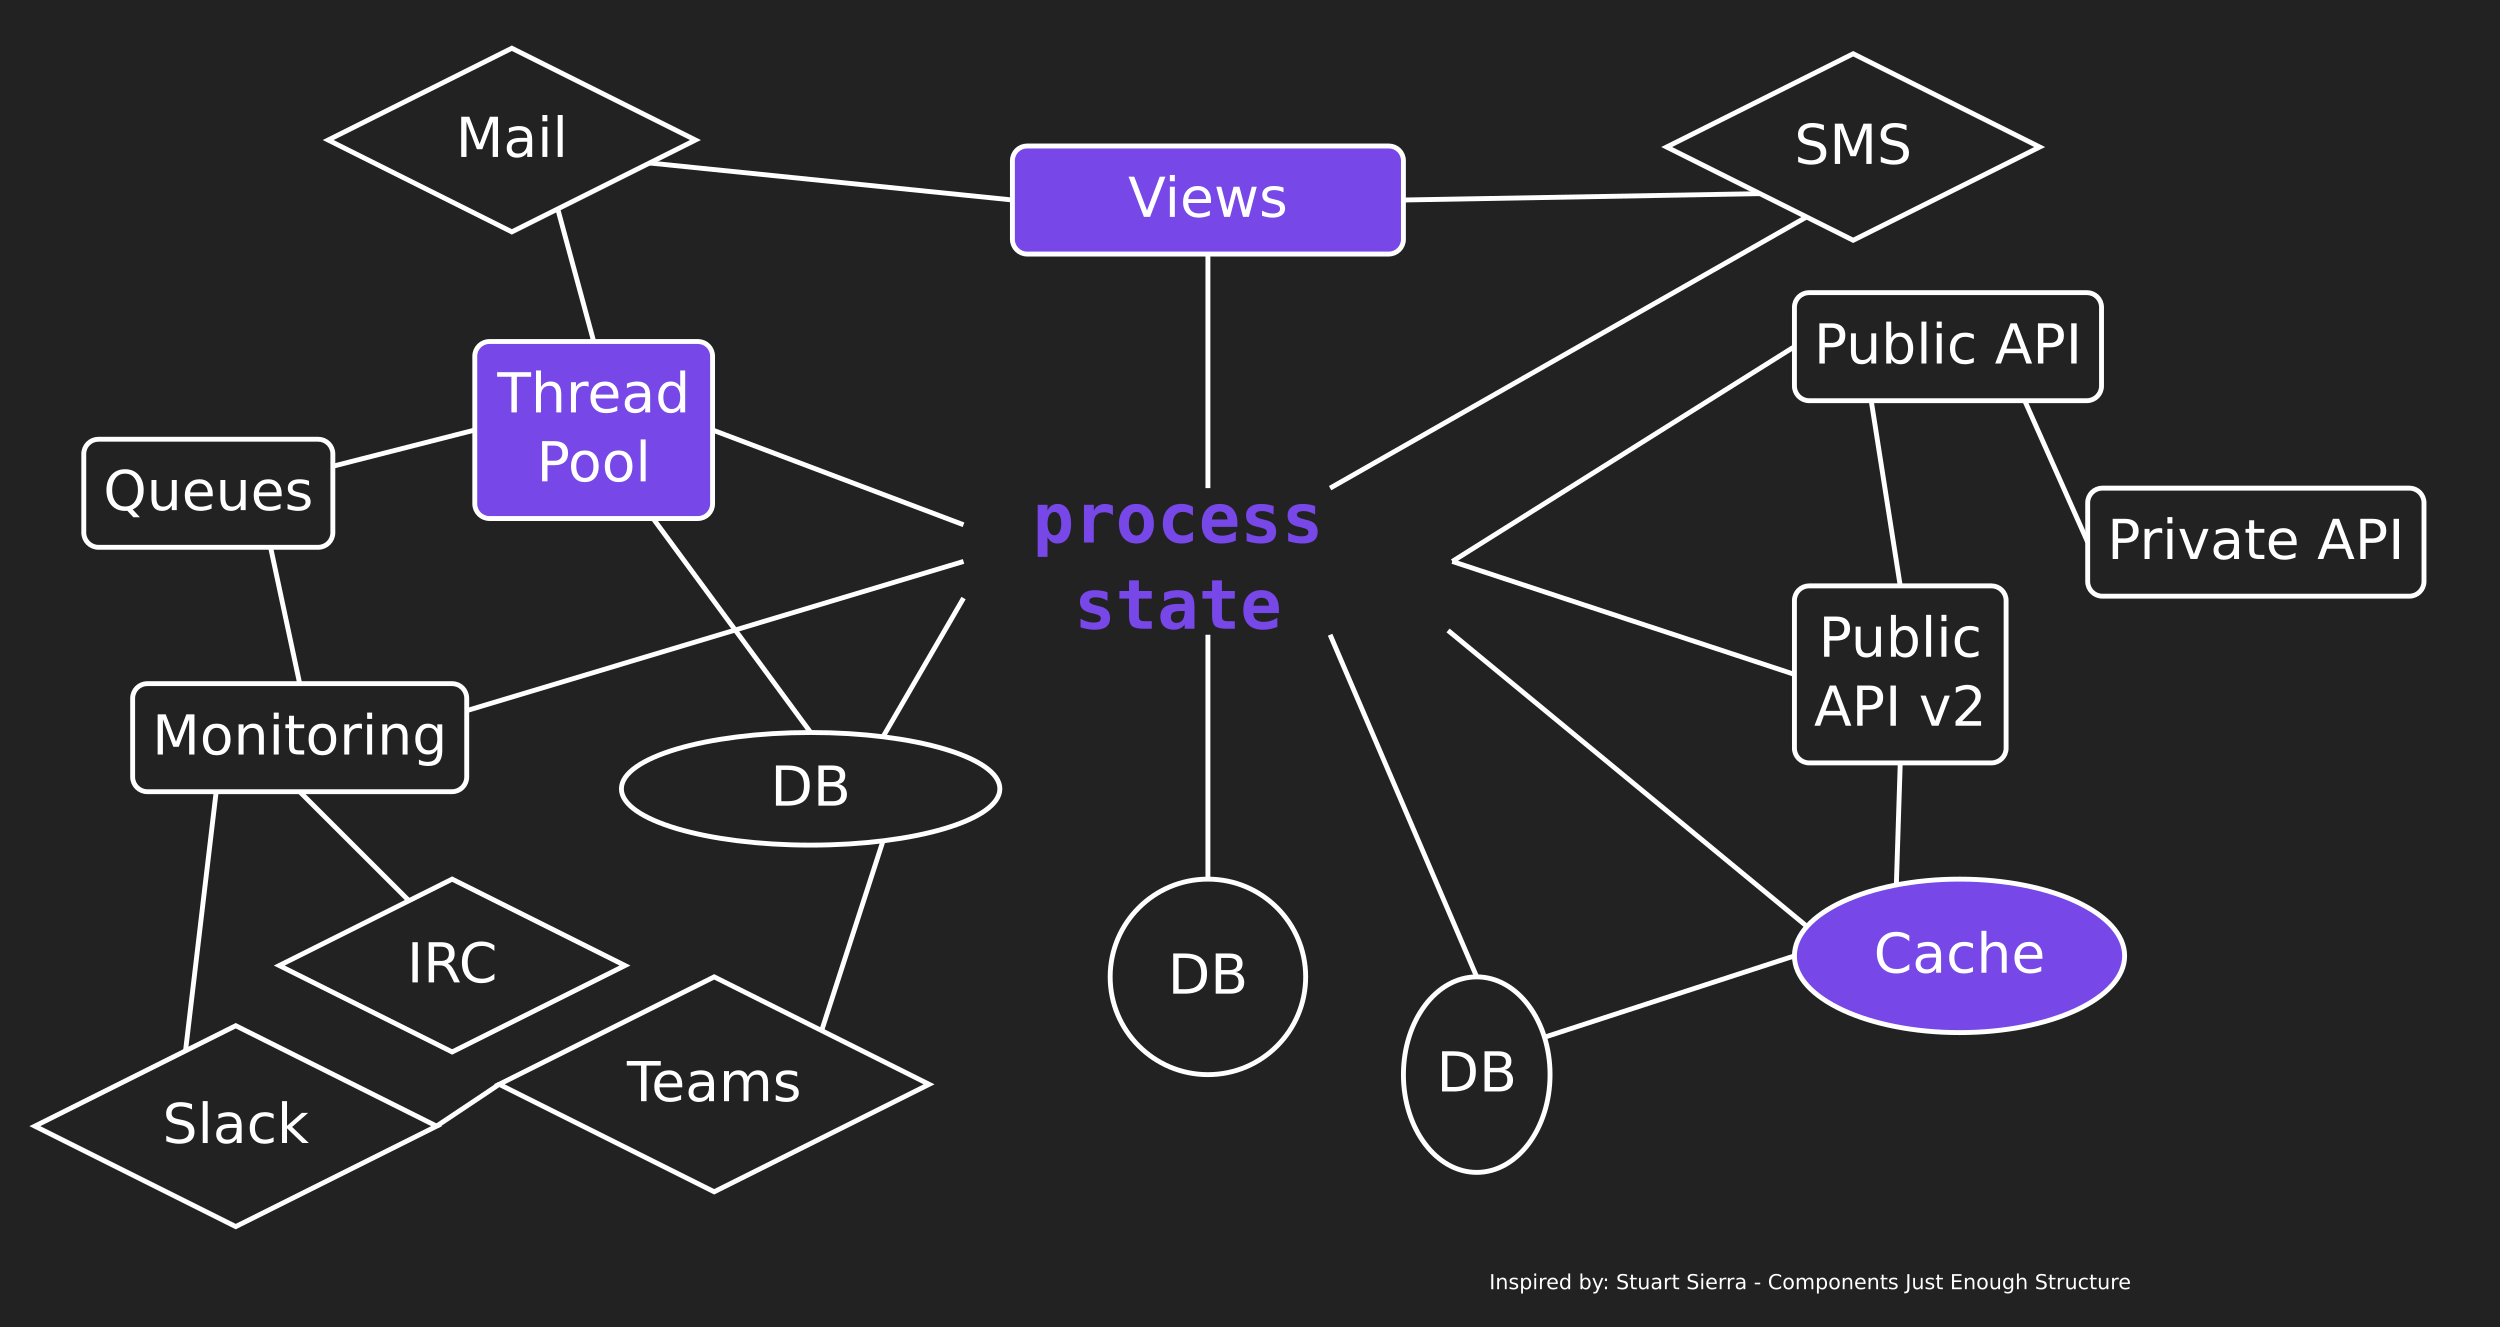 <?xml version="1.0" encoding="UTF-8"?>
<svg xmlns="http://www.w3.org/2000/svg" xmlns:xlink="http://www.w3.org/1999/xlink" width="1023pt" height="543pt" viewBox="0 0 1023 543" version="1.1">
<defs>
<g>
<symbol overflow="visible" id="glyph0-0">
<path style="stroke:none;" d="M 1.125 3.984 L 1.125 -15.922 L 12.406 -15.922 L 12.406 3.984 Z M 2.391 2.734 L 11.156 2.734 L 11.156 -14.656 L 2.391 -14.656 Z M 2.391 2.734 "/>
</symbol>
<symbol overflow="visible" id="glyph0-1">
<path style="stroke:none;" d="M 4.438 -14.625 L 4.438 -1.828 L 7.141 -1.828 C 9.41 -1.828 11.07 -2.344 12.125 -3.375 C 13.176 -4.406 13.703 -6.031 13.703 -8.25 C 13.703 -10.445 13.176 -12.055 12.125 -13.078 C 11.07 -14.109 9.41 -14.625 7.141 -14.625 Z M 2.219 -16.453 L 6.797 -16.453 C 9.984 -16.453 12.32 -15.789 13.812 -14.469 C 15.301 -13.145 16.047 -11.07 16.047 -8.25 C 16.047 -5.406 15.297 -3.316 13.797 -1.984 C 12.297 -0.66 9.961 0 6.797 0 L 2.219 0 Z M 2.219 -16.453 "/>
</symbol>
<symbol overflow="visible" id="glyph0-2">
<path style="stroke:none;" d="M 4.438 -7.859 L 4.438 -1.828 L 8.016 -1.828 C 9.211 -1.828 10.098 -2.07 10.672 -2.562 C 11.254 -3.062 11.547 -3.82 11.547 -4.844 C 11.547 -5.875 11.254 -6.633 10.672 -7.125 C 10.098 -7.613 9.211 -7.859 8.016 -7.859 Z M 4.438 -14.625 L 4.438 -9.672 L 7.734 -9.672 C 8.828 -9.672 9.641 -9.875 10.172 -10.281 C 10.703 -10.688 10.969 -11.312 10.969 -12.156 C 10.969 -12.977 10.703 -13.594 10.172 -14 C 9.641 -14.414 8.828 -14.625 7.734 -14.625 Z M 2.219 -16.453 L 7.906 -16.453 C 9.602 -16.453 10.91 -16.098 11.828 -15.391 C 12.742 -14.691 13.203 -13.691 13.203 -12.391 C 13.203 -11.379 12.969 -10.578 12.5 -9.984 C 12.031 -9.391 11.336 -9.02 10.422 -8.875 C 11.523 -8.633 12.379 -8.141 12.984 -7.391 C 13.586 -6.648 13.891 -5.723 13.891 -4.609 C 13.891 -3.141 13.391 -2.004 12.391 -1.203 C 11.391 -0.398 9.969 0 8.125 0 L 2.219 0 Z M 2.219 -16.453 "/>
</symbol>
<symbol overflow="visible" id="glyph0-3">
<path style="stroke:none;" d="M 6.453 0 L 0.172 -16.453 L 2.5 -16.453 L 7.719 -2.609 L 12.938 -16.453 L 15.266 -16.453 L 8.984 0 Z M 6.453 0 "/>
</symbol>
<symbol overflow="visible" id="glyph0-4">
<path style="stroke:none;" d="M 2.125 -12.344 L 4.156 -12.344 L 4.156 0 L 2.125 0 Z M 2.125 -17.156 L 4.156 -17.156 L 4.156 -14.578 L 2.125 -14.578 Z M 2.125 -17.156 "/>
</symbol>
<symbol overflow="visible" id="glyph0-5">
<path style="stroke:none;" d="M 12.688 -6.688 L 12.688 -5.688 L 3.359 -5.688 C 3.453 -4.289 3.875 -3.227 4.625 -2.5 C 5.375 -1.77 6.422 -1.406 7.766 -1.406 C 8.547 -1.406 9.301 -1.5 10.031 -1.688 C 10.77 -1.875 11.5 -2.16 12.219 -2.547 L 12.219 -0.625 C 11.488 -0.32 10.738 -0.094 9.969 0.062 C 9.207 0.227 8.438 0.312 7.656 0.312 C 5.688 0.312 4.125 -0.258 2.969 -1.406 C 1.82 -2.551 1.25 -4.098 1.25 -6.047 C 1.25 -8.066 1.789 -9.672 2.875 -10.859 C 3.969 -12.047 5.441 -12.641 7.297 -12.641 C 8.961 -12.641 10.273 -12.102 11.234 -11.031 C 12.203 -9.969 12.688 -8.52 12.688 -6.688 Z M 10.656 -7.281 C 10.645 -8.383 10.332 -9.266 9.719 -9.922 C 9.113 -10.586 8.312 -10.922 7.312 -10.922 C 6.188 -10.922 5.281 -10.598 4.594 -9.953 C 3.914 -9.316 3.523 -8.422 3.422 -7.266 Z M 10.656 -7.281 "/>
</symbol>
<symbol overflow="visible" id="glyph0-6">
<path style="stroke:none;" d="M 0.953 -12.344 L 2.984 -12.344 L 5.516 -2.719 L 8.031 -12.344 L 10.422 -12.344 L 12.969 -2.719 L 15.484 -12.344 L 17.516 -12.344 L 14.281 0 L 11.891 0 L 9.234 -10.125 L 6.578 0 L 4.172 0 Z M 0.953 -12.344 "/>
</symbol>
<symbol overflow="visible" id="glyph0-7">
<path style="stroke:none;" d="M 10 -11.984 L 10 -10.062 C 9.426 -10.352 8.828 -10.57 8.203 -10.719 C 7.586 -10.875 6.953 -10.953 6.297 -10.953 C 5.285 -10.953 4.531 -10.797 4.031 -10.484 C 3.531 -10.172 3.281 -9.707 3.281 -9.094 C 3.281 -8.625 3.457 -8.254 3.812 -7.984 C 4.176 -7.711 4.898 -7.457 5.984 -7.219 L 6.688 -7.062 C 8.125 -6.758 9.145 -6.328 9.75 -5.766 C 10.352 -5.203 10.656 -4.414 10.656 -3.406 C 10.656 -2.258 10.203 -1.352 9.297 -0.688 C 8.391 -0.02 7.145 0.312 5.562 0.312 C 4.895 0.312 4.203 0.25 3.484 0.125 C 2.773 0 2.02 -0.191 1.219 -0.453 L 1.219 -2.547 C 1.969 -2.16 2.707 -1.867 3.438 -1.672 C 4.164 -1.473 4.883 -1.375 5.594 -1.375 C 6.551 -1.375 7.285 -1.535 7.797 -1.859 C 8.316 -2.191 8.578 -2.656 8.578 -3.25 C 8.578 -3.801 8.391 -4.223 8.016 -4.516 C 7.648 -4.816 6.836 -5.102 5.578 -5.375 L 4.875 -5.531 C 3.613 -5.801 2.703 -6.207 2.141 -6.75 C 1.586 -7.301 1.312 -8.051 1.312 -9 C 1.312 -10.164 1.723 -11.062 2.547 -11.688 C 3.367 -12.32 4.535 -12.641 6.047 -12.641 C 6.797 -12.641 7.5 -12.582 8.156 -12.469 C 8.82 -12.363 9.438 -12.203 10 -11.984 Z M 10 -11.984 "/>
</symbol>
<symbol overflow="visible" id="glyph0-8">
<path style="stroke:none;" d="M 2.219 -16.453 L 5.531 -16.453 L 9.734 -5.266 L 13.953 -16.453 L 17.281 -16.453 L 17.281 0 L 15.109 0 L 15.109 -14.453 L 10.859 -3.156 L 8.625 -3.156 L 4.375 -14.453 L 4.375 0 L 2.219 0 Z M 2.219 -16.453 "/>
</symbol>
<symbol overflow="visible" id="glyph0-9">
<path style="stroke:none;" d="M 6.906 -10.922 C 5.82 -10.922 4.961 -10.492 4.328 -9.641 C 3.703 -8.797 3.391 -7.633 3.391 -6.156 C 3.391 -4.688 3.703 -3.523 4.328 -2.672 C 4.953 -1.828 5.812 -1.406 6.906 -1.406 C 7.988 -1.406 8.844 -1.828 9.469 -2.672 C 10.102 -3.523 10.422 -4.688 10.422 -6.156 C 10.422 -7.625 10.102 -8.785 9.469 -9.641 C 8.844 -10.492 7.988 -10.922 6.906 -10.922 Z M 6.906 -12.641 C 8.676 -12.641 10.062 -12.066 11.062 -10.922 C 12.07 -9.773 12.578 -8.188 12.578 -6.156 C 12.578 -4.133 12.07 -2.551 11.062 -1.406 C 10.062 -0.258 8.676 0.312 6.906 0.312 C 5.133 0.312 3.75 -0.258 2.75 -1.406 C 1.75 -2.551 1.25 -4.133 1.25 -6.156 C 1.25 -8.188 1.75 -9.773 2.75 -10.922 C 3.75 -12.066 5.133 -12.641 6.906 -12.641 Z M 6.906 -12.641 "/>
</symbol>
<symbol overflow="visible" id="glyph0-10">
<path style="stroke:none;" d="M 12.391 -7.453 L 12.391 0 L 10.359 0 L 10.359 -7.391 C 10.359 -8.555 10.129 -9.426 9.672 -10 C 9.223 -10.582 8.539 -10.875 7.625 -10.875 C 6.531 -10.875 5.664 -10.523 5.031 -9.828 C 4.406 -9.129 4.094 -8.18 4.094 -6.984 L 4.094 0 L 2.047 0 L 2.047 -12.344 L 4.094 -12.344 L 4.094 -10.422 C 4.57 -11.172 5.141 -11.727 5.797 -12.094 C 6.461 -12.457 7.223 -12.641 8.078 -12.641 C 9.492 -12.641 10.566 -12.203 11.297 -11.328 C 12.023 -10.453 12.391 -9.16 12.391 -7.453 Z M 12.391 -7.453 "/>
</symbol>
<symbol overflow="visible" id="glyph0-11">
<path style="stroke:none;" d="M 4.141 -15.859 L 4.141 -12.344 L 8.312 -12.344 L 8.312 -10.766 L 4.141 -10.766 L 4.141 -4.062 C 4.141 -3.062 4.273 -2.414 4.547 -2.125 C 4.828 -1.844 5.391 -1.703 6.234 -1.703 L 8.312 -1.703 L 8.312 0 L 6.234 0 C 4.66 0 3.578 -0.289 2.984 -0.875 C 2.391 -1.457 2.094 -2.52 2.094 -4.062 L 2.094 -10.766 L 0.609 -10.766 L 0.609 -12.344 L 2.094 -12.344 L 2.094 -15.859 Z M 4.141 -15.859 "/>
</symbol>
<symbol overflow="visible" id="glyph0-12">
<path style="stroke:none;" d="M 9.281 -10.453 C 9.051 -10.586 8.801 -10.688 8.531 -10.75 C 8.27 -10.812 7.977 -10.844 7.656 -10.844 C 6.508 -10.844 5.629 -10.469 5.016 -9.719 C 4.398 -8.969 4.094 -7.895 4.094 -6.5 L 4.094 0 L 2.047 0 L 2.047 -12.344 L 4.094 -12.344 L 4.094 -10.422 C 4.52 -11.172 5.07 -11.727 5.75 -12.094 C 6.438 -12.457 7.27 -12.641 8.25 -12.641 C 8.383 -12.641 8.535 -12.629 8.703 -12.609 C 8.879 -12.598 9.066 -12.57 9.266 -12.531 Z M 9.281 -10.453 "/>
</symbol>
<symbol overflow="visible" id="glyph0-13">
<path style="stroke:none;" d="M 10.25 -6.312 C 10.25 -7.781 9.945 -8.922 9.344 -9.734 C 8.738 -10.547 7.891 -10.953 6.797 -10.953 C 5.703 -10.953 4.852 -10.547 4.25 -9.734 C 3.645 -8.922 3.344 -7.781 3.344 -6.312 C 3.344 -4.852 3.645 -3.719 4.25 -2.906 C 4.852 -2.102 5.703 -1.703 6.797 -1.703 C 7.891 -1.703 8.738 -2.102 9.344 -2.906 C 9.945 -3.719 10.25 -4.852 10.25 -6.312 Z M 12.281 -1.531 C 12.281 0.57 11.812 2.133 10.875 3.156 C 9.945 4.188 8.52 4.703 6.594 4.703 C 5.875 4.703 5.195 4.645 4.562 4.531 C 3.938 4.426 3.328 4.266 2.734 4.047 L 2.734 2.078 C 3.328 2.398 3.914 2.633 4.5 2.781 C 5.082 2.938 5.672 3.016 6.266 3.016 C 7.598 3.016 8.594 2.664 9.25 1.969 C 9.914 1.281 10.25 0.234 10.25 -1.172 L 10.25 -2.172 C 9.832 -1.441 9.297 -0.895 8.641 -0.531 C 7.984 -0.176 7.203 0 6.297 0 C 4.785 0 3.566 -0.578 2.641 -1.734 C 1.711 -2.891 1.25 -4.414 1.25 -6.312 C 1.25 -8.227 1.711 -9.758 2.641 -10.906 C 3.566 -12.062 4.785 -12.641 6.297 -12.641 C 7.203 -12.641 7.984 -12.457 8.641 -12.094 C 9.297 -11.738 9.832 -11.195 10.25 -10.469 L 10.25 -12.344 L 12.281 -12.344 Z M 12.281 -1.531 "/>
</symbol>
<symbol overflow="visible" id="glyph0-14">
<path style="stroke:none;" d="M 8.891 -14.953 C 7.273 -14.953 5.988 -14.348 5.031 -13.141 C 4.082 -11.93 3.609 -10.289 3.609 -8.219 C 3.609 -6.145 4.082 -4.504 5.031 -3.297 C 5.988 -2.086 7.273 -1.484 8.891 -1.484 C 10.516 -1.484 11.797 -2.086 12.734 -3.297 C 13.68 -4.504 14.156 -6.145 14.156 -8.219 C 14.156 -10.289 13.68 -11.93 12.734 -13.141 C 11.797 -14.348 10.516 -14.953 8.891 -14.953 Z M 12.016 -0.297 L 14.953 2.906 L 12.266 2.906 L 9.828 0.281 C 9.578 0.289 9.391 0.297 9.266 0.297 C 9.141 0.305 9.016 0.312 8.891 0.312 C 6.578 0.312 4.727 -0.457 3.344 -2 C 1.957 -3.551 1.266 -5.625 1.266 -8.219 C 1.266 -10.812 1.957 -12.879 3.344 -14.422 C 4.727 -15.973 6.578 -16.75 8.891 -16.75 C 11.203 -16.75 13.047 -15.973 14.422 -14.422 C 15.805 -12.879 16.5 -10.812 16.5 -8.219 C 16.5 -6.301 16.113 -4.66 15.344 -3.297 C 14.582 -1.941 13.473 -0.941 12.016 -0.297 Z M 12.016 -0.297 "/>
</symbol>
<symbol overflow="visible" id="glyph0-15">
<path style="stroke:none;" d="M 1.922 -4.875 L 1.922 -12.344 L 3.953 -12.344 L 3.953 -4.953 C 3.953 -3.785 4.176 -2.906 4.625 -2.312 C 5.082 -1.727 5.77 -1.438 6.688 -1.438 C 7.781 -1.438 8.645 -1.785 9.281 -2.484 C 9.914 -3.18 10.234 -4.133 10.234 -5.344 L 10.234 -12.344 L 12.266 -12.344 L 12.266 0 L 10.234 0 L 10.234 -1.891 C 9.734 -1.141 9.16 -0.582 8.516 -0.219 C 7.867 0.133 7.113 0.312 6.25 0.312 C 4.832 0.312 3.754 -0.125 3.016 -1 C 2.285 -1.883 1.922 -3.176 1.922 -4.875 Z M 7.016 -12.641 Z M 7.016 -12.641 "/>
</symbol>
<symbol overflow="visible" id="glyph0-16">
<path style="stroke:none;" d="M 12.078 -15.922 L 12.078 -13.75 C 11.234 -14.156 10.438 -14.457 9.688 -14.656 C 8.938 -14.852 8.211 -14.953 7.516 -14.953 C 6.305 -14.953 5.367 -14.711 4.703 -14.234 C 4.047 -13.766 3.719 -13.098 3.719 -12.234 C 3.719 -11.504 3.938 -10.953 4.375 -10.578 C 4.812 -10.211 5.645 -9.914 6.875 -9.688 L 8.219 -9.422 C 9.875 -9.098 11.098 -8.535 11.891 -7.734 C 12.68 -6.941 13.078 -5.879 13.078 -4.547 C 13.078 -2.953 12.539 -1.742 11.469 -0.922 C 10.395 -0.098 8.828 0.312 6.766 0.312 C 5.984 0.312 5.156 0.223 4.281 0.047 C 3.406 -0.117 2.492 -0.379 1.547 -0.734 L 1.547 -3.016 C 2.453 -2.516 3.336 -2.133 4.203 -1.875 C 5.078 -1.613 5.93 -1.484 6.766 -1.484 C 8.035 -1.484 9.016 -1.734 9.703 -2.234 C 10.398 -2.734 10.75 -3.445 10.75 -4.375 C 10.75 -5.188 10.5 -5.816 10 -6.266 C 9.508 -6.723 8.695 -7.066 7.562 -7.297 L 6.203 -7.562 C 4.547 -7.895 3.344 -8.41 2.594 -9.109 C 1.852 -9.816 1.484 -10.801 1.484 -12.062 C 1.484 -13.52 1.992 -14.664 3.016 -15.5 C 4.047 -16.332 5.461 -16.75 7.266 -16.75 C 8.035 -16.75 8.82 -16.68 9.625 -16.547 C 10.426 -16.41 11.242 -16.203 12.078 -15.922 Z M 12.078 -15.922 "/>
</symbol>
<symbol overflow="visible" id="glyph0-17">
<path style="stroke:none;" d="M 2.125 -17.156 L 4.156 -17.156 L 4.156 0 L 2.125 0 Z M 2.125 -17.156 "/>
</symbol>
<symbol overflow="visible" id="glyph0-18">
<path style="stroke:none;" d="M 7.734 -6.203 C 6.098 -6.203 4.961 -6.016 4.328 -5.641 C 3.703 -5.266 3.391 -4.625 3.391 -3.719 C 3.391 -3 3.625 -2.426 4.094 -2 C 4.57 -1.582 5.219 -1.375 6.031 -1.375 C 7.156 -1.375 8.055 -1.77 8.734 -2.562 C 9.41 -3.363 9.75 -4.426 9.75 -5.75 L 9.75 -6.203 Z M 11.781 -7.047 L 11.781 0 L 9.75 0 L 9.75 -1.875 C 9.289 -1.125 8.711 -0.57 8.016 -0.219 C 7.328 0.133 6.484 0.312 5.484 0.312 C 4.223 0.312 3.219 -0.039 2.469 -0.75 C 1.727 -1.457 1.359 -2.406 1.359 -3.594 C 1.359 -4.977 1.82 -6.023 2.75 -6.734 C 3.676 -7.441 5.062 -7.797 6.906 -7.797 L 9.75 -7.797 L 9.75 -8 C 9.75 -8.926 9.441 -9.645 8.828 -10.156 C 8.223 -10.664 7.363 -10.922 6.25 -10.922 C 5.539 -10.922 4.852 -10.836 4.188 -10.672 C 3.52 -10.504 2.879 -10.25 2.266 -9.906 L 2.266 -11.781 C 3.004 -12.07 3.723 -12.285 4.422 -12.422 C 5.117 -12.566 5.797 -12.641 6.453 -12.641 C 8.242 -12.641 9.578 -12.176 10.453 -11.25 C 11.336 -10.32 11.781 -8.922 11.781 -7.047 Z M 11.781 -7.047 "/>
</symbol>
<symbol overflow="visible" id="glyph0-19">
<path style="stroke:none;" d="M 11.016 -11.875 L 11.016 -9.984 C 10.441 -10.297 9.863 -10.531 9.281 -10.688 C 8.707 -10.844 8.129 -10.922 7.547 -10.922 C 6.223 -10.922 5.195 -10.504 4.469 -9.672 C 3.75 -8.836 3.391 -7.664 3.391 -6.156 C 3.391 -4.656 3.75 -3.488 4.469 -2.656 C 5.195 -1.82 6.223 -1.406 7.547 -1.406 C 8.129 -1.406 8.707 -1.484 9.281 -1.641 C 9.863 -1.797 10.441 -2.031 11.016 -2.344 L 11.016 -0.469 C 10.453 -0.207 9.863 -0.016 9.25 0.109 C 8.645 0.242 8 0.312 7.312 0.312 C 5.457 0.312 3.984 -0.27 2.891 -1.438 C 1.797 -2.602 1.25 -4.176 1.25 -6.156 C 1.25 -8.176 1.801 -9.758 2.906 -10.906 C 4.008 -12.062 5.523 -12.641 7.453 -12.641 C 8.078 -12.641 8.688 -12.578 9.281 -12.453 C 9.875 -12.328 10.453 -12.133 11.016 -11.875 Z M 11.016 -11.875 "/>
</symbol>
<symbol overflow="visible" id="glyph0-20">
<path style="stroke:none;" d="M 2.047 -17.156 L 4.094 -17.156 L 4.094 -7.016 L 10.141 -12.344 L 12.734 -12.344 L 6.188 -6.578 L 13.016 0 L 10.359 0 L 4.094 -6.031 L 4.094 0 L 2.047 0 Z M 2.047 -17.156 "/>
</symbol>
<symbol overflow="visible" id="glyph0-21">
<path style="stroke:none;" d="M 2.219 -16.453 L 4.438 -16.453 L 4.438 0 L 2.219 0 Z M 2.219 -16.453 "/>
</symbol>
<symbol overflow="visible" id="glyph0-22">
<path style="stroke:none;" d="M 10.016 -7.719 C 10.492 -7.551 10.957 -7.203 11.406 -6.672 C 11.863 -6.148 12.32 -5.426 12.781 -4.5 L 15.031 0 L 12.641 0 L 10.547 -4.219 C 9.992 -5.32 9.461 -6.051 8.953 -6.406 C 8.441 -6.77 7.75 -6.953 6.875 -6.953 L 4.438 -6.953 L 4.438 0 L 2.219 0 L 2.219 -16.453 L 7.25 -16.453 C 9.125 -16.453 10.523 -16.055 11.453 -15.266 C 12.379 -14.484 12.844 -13.301 12.844 -11.719 C 12.844 -10.688 12.602 -9.828 12.125 -9.141 C 11.645 -8.453 10.941 -7.977 10.016 -7.719 Z M 4.438 -14.625 L 4.438 -8.781 L 7.25 -8.781 C 8.32 -8.781 9.129 -9.031 9.672 -9.531 C 10.223 -10.031 10.5 -10.758 10.5 -11.719 C 10.5 -12.676 10.223 -13.398 9.672 -13.891 C 9.129 -14.379 8.32 -14.625 7.25 -14.625 Z M 4.438 -14.625 "/>
</symbol>
<symbol overflow="visible" id="glyph0-23">
<path style="stroke:none;" d="M 14.547 -15.188 L 14.547 -12.844 C 13.797 -13.539 12.992 -14.062 12.141 -14.406 C 11.297 -14.75 10.395 -14.922 9.438 -14.922 C 7.551 -14.922 6.109 -14.344 5.109 -13.188 C 4.109 -12.039 3.609 -10.383 3.609 -8.219 C 3.609 -6.051 4.109 -4.391 5.109 -3.234 C 6.109 -2.086 7.551 -1.516 9.438 -1.516 C 10.395 -1.516 11.297 -1.688 12.141 -2.031 C 12.992 -2.375 13.797 -2.895 14.547 -3.594 L 14.547 -1.266 C 13.766 -0.734 12.938 -0.336 12.062 -0.078 C 11.195 0.18 10.273 0.312 9.297 0.312 C 6.805 0.312 4.844 -0.445 3.406 -1.969 C 1.977 -3.488 1.266 -5.57 1.266 -8.219 C 1.266 -10.863 1.977 -12.945 3.406 -14.469 C 4.844 -15.988 6.805 -16.75 9.297 -16.75 C 10.285 -16.75 11.211 -16.617 12.078 -16.359 C 12.953 -16.098 13.773 -15.707 14.547 -15.188 Z M 14.547 -15.188 "/>
</symbol>
<symbol overflow="visible" id="glyph0-24">
<path style="stroke:none;" d="M -0.062 -16.453 L 13.859 -16.453 L 13.859 -14.578 L 8.016 -14.578 L 8.016 0 L 5.781 0 L 5.781 -14.578 L -0.062 -14.578 Z M -0.062 -16.453 "/>
</symbol>
<symbol overflow="visible" id="glyph0-25">
<path style="stroke:none;" d="M 11.734 -9.984 C 12.242 -10.891 12.852 -11.555 13.562 -11.984 C 14.27 -12.422 15.098 -12.641 16.047 -12.641 C 17.336 -12.641 18.332 -12.188 19.031 -11.281 C 19.727 -10.383 20.078 -9.109 20.078 -7.453 L 20.078 0 L 18.031 0 L 18.031 -7.391 C 18.031 -8.566 17.82 -9.441 17.406 -10.016 C 16.988 -10.586 16.348 -10.875 15.484 -10.875 C 14.43 -10.875 13.598 -10.523 12.984 -9.828 C 12.379 -9.129 12.078 -8.18 12.078 -6.984 L 12.078 0 L 10.047 0 L 10.047 -7.391 C 10.047 -8.578 9.832 -9.453 9.406 -10.016 C 8.988 -10.586 8.344 -10.875 7.469 -10.875 C 6.438 -10.875 5.613 -10.523 5 -9.828 C 4.395 -9.129 4.094 -8.18 4.094 -6.984 L 4.094 0 L 2.047 0 L 2.047 -12.344 L 4.094 -12.344 L 4.094 -10.422 C 4.551 -11.18 5.102 -11.738 5.75 -12.094 C 6.395 -12.457 7.164 -12.641 8.062 -12.641 C 8.957 -12.641 9.719 -12.41 10.344 -11.953 C 10.977 -11.504 11.441 -10.848 11.734 -9.984 Z M 11.734 -9.984 "/>
</symbol>
<symbol overflow="visible" id="glyph0-26">
<path style="stroke:none;" d="M 4.438 -14.625 L 4.438 -8.438 L 7.25 -8.438 C 8.281 -8.438 9.078 -8.703 9.641 -9.234 C 10.211 -9.773 10.5 -10.547 10.5 -11.547 C 10.5 -12.523 10.211 -13.281 9.641 -13.812 C 9.078 -14.352 8.281 -14.625 7.25 -14.625 Z M 2.219 -16.453 L 7.25 -16.453 C 9.094 -16.453 10.484 -16.035 11.422 -15.203 C 12.367 -14.367 12.844 -13.148 12.844 -11.547 C 12.844 -9.922 12.367 -8.691 11.422 -7.859 C 10.484 -7.023 9.094 -6.609 7.25 -6.609 L 4.438 -6.609 L 4.438 0 L 2.219 0 Z M 2.219 -16.453 "/>
</symbol>
<symbol overflow="visible" id="glyph0-27">
<path style="stroke:none;" d="M 10.984 -6.156 C 10.984 -7.656 10.676 -8.828 10.062 -9.672 C 9.457 -10.523 8.617 -10.953 7.547 -10.953 C 6.473 -10.953 5.629 -10.523 5.016 -9.672 C 4.398 -8.828 4.094 -7.656 4.094 -6.156 C 4.094 -4.664 4.398 -3.492 5.016 -2.641 C 5.629 -1.797 6.473 -1.375 7.547 -1.375 C 8.617 -1.375 9.457 -1.797 10.062 -2.641 C 10.676 -3.492 10.984 -4.664 10.984 -6.156 Z M 4.094 -10.469 C 4.52 -11.207 5.055 -11.754 5.703 -12.109 C 6.359 -12.461 7.133 -12.641 8.031 -12.641 C 9.531 -12.641 10.75 -12.047 11.688 -10.859 C 12.625 -9.672 13.094 -8.102 13.094 -6.156 C 13.094 -4.219 12.625 -2.656 11.688 -1.469 C 10.75 -0.281 9.531 0.312 8.031 0.312 C 7.133 0.312 6.359 0.133 5.703 -0.219 C 5.055 -0.57 4.52 -1.117 4.094 -1.859 L 4.094 0 L 2.047 0 L 2.047 -17.156 L 4.094 -17.156 Z M 4.094 -10.469 "/>
</symbol>
<symbol overflow="visible" id="glyph0-28">
<path style="stroke:none;" d=""/>
</symbol>
<symbol overflow="visible" id="glyph0-29">
<path style="stroke:none;" d="M 7.719 -14.266 L 4.703 -6.078 L 10.75 -6.078 Z M 6.453 -16.453 L 8.984 -16.453 L 15.266 0 L 12.938 0 L 11.438 -4.219 L 4.031 -4.219 L 2.531 0 L 0.172 0 Z M 6.453 -16.453 "/>
</symbol>
<symbol overflow="visible" id="glyph0-30">
<path style="stroke:none;" d="M 0.672 -12.344 L 2.828 -12.344 L 6.688 -1.984 L 10.547 -12.344 L 12.688 -12.344 L 8.062 0 L 5.297 0 Z M 0.672 -12.344 "/>
</symbol>
<symbol overflow="visible" id="glyph0-31">
<path style="stroke:none;" d="M 4.328 -1.875 L 12.109 -1.875 L 12.109 0 L 1.656 0 L 1.656 -1.875 C 2.5 -2.75 3.648 -3.922 5.109 -5.391 C 6.566 -6.867 7.484 -7.82 7.859 -8.25 C 8.578 -9.051 9.078 -9.727 9.359 -10.281 C 9.641 -10.832 9.781 -11.379 9.781 -11.922 C 9.781 -12.797 9.473 -13.508 8.859 -14.062 C 8.242 -14.613 7.441 -14.891 6.453 -14.891 C 5.754 -14.891 5.02 -14.766 4.25 -14.516 C 3.477 -14.273 2.648 -13.91 1.766 -13.422 L 1.766 -15.672 C 2.66 -16.023 3.5 -16.289 4.281 -16.469 C 5.062 -16.656 5.773 -16.75 6.422 -16.75 C 8.117 -16.75 9.473 -16.32 10.484 -15.469 C 11.504 -14.625 12.016 -13.488 12.016 -12.062 C 12.016 -11.383 11.883 -10.742 11.625 -10.141 C 11.375 -9.535 10.914 -8.82 10.25 -8 C 10.07 -7.781 9.488 -7.16 8.5 -6.141 C 7.508 -5.129 6.117 -3.707 4.328 -1.875 Z M 4.328 -1.875 "/>
</symbol>
<symbol overflow="visible" id="glyph0-32">
<path style="stroke:none;" d="M 12.391 -7.453 L 12.391 0 L 10.359 0 L 10.359 -7.391 C 10.359 -8.555 10.129 -9.426 9.672 -10 C 9.223 -10.582 8.539 -10.875 7.625 -10.875 C 6.531 -10.875 5.664 -10.523 5.031 -9.828 C 4.406 -9.129 4.094 -8.18 4.094 -6.984 L 4.094 0 L 2.047 0 L 2.047 -17.156 L 4.094 -17.156 L 4.094 -10.422 C 4.57 -11.172 5.141 -11.727 5.797 -12.094 C 6.461 -12.457 7.223 -12.641 8.078 -12.641 C 9.492 -12.641 10.566 -12.203 11.297 -11.328 C 12.023 -10.453 12.391 -9.16 12.391 -7.453 Z M 12.391 -7.453 "/>
</symbol>
<symbol overflow="visible" id="glyph0-33">
<path style="stroke:none;" d="M 10.25 -10.469 L 10.25 -17.156 L 12.281 -17.156 L 12.281 0 L 10.25 0 L 10.25 -1.859 C 9.82 -1.117 9.281 -0.57 8.625 -0.219 C 7.977 0.133 7.203 0.312 6.297 0.312 C 4.805 0.312 3.594 -0.281 2.656 -1.469 C 1.719 -2.656 1.25 -4.219 1.25 -6.156 C 1.25 -8.102 1.719 -9.672 2.656 -10.859 C 3.594 -12.047 4.805 -12.641 6.297 -12.641 C 7.203 -12.641 7.977 -12.461 8.625 -12.109 C 9.281 -11.754 9.82 -11.207 10.25 -10.469 Z M 3.344 -6.156 C 3.344 -4.664 3.648 -3.492 4.266 -2.641 C 4.879 -1.797 5.723 -1.375 6.797 -1.375 C 7.867 -1.375 8.711 -1.797 9.328 -2.641 C 9.941 -3.492 10.25 -4.664 10.25 -6.156 C 10.25 -7.656 9.941 -8.828 9.328 -9.672 C 8.711 -10.523 7.867 -10.953 6.797 -10.953 C 5.723 -10.953 4.879 -10.523 4.266 -9.672 C 3.648 -8.828 3.344 -7.656 3.344 -6.156 Z M 3.344 -6.156 "/>
</symbol>
<symbol overflow="visible" id="glyph1-0">
<path style="stroke:none;" d="M 0.422 1.5 L 0.422 -5.969 L 4.656 -5.969 L 4.656 1.5 Z M 0.891 1.031 L 4.188 1.031 L 4.188 -5.5 L 0.891 -5.5 Z M 0.891 1.031 "/>
</symbol>
<symbol overflow="visible" id="glyph1-1">
<path style="stroke:none;" d="M 0.828 -6.172 L 1.672 -6.172 L 1.672 0 L 0.828 0 Z M 0.828 -6.172 "/>
</symbol>
<symbol overflow="visible" id="glyph1-2">
<path style="stroke:none;" d="M 4.641 -2.797 L 4.641 0 L 3.891 0 L 3.891 -2.766 C 3.891 -3.203 3.801 -3.531 3.625 -3.75 C 3.457 -3.969 3.203 -4.078 2.859 -4.078 C 2.453 -4.078 2.129 -3.945 1.891 -3.688 C 1.648 -3.426 1.531 -3.07 1.531 -2.625 L 1.531 0 L 0.766 0 L 0.766 -4.625 L 1.531 -4.625 L 1.531 -3.906 C 1.719 -4.188 1.93 -4.395 2.172 -4.531 C 2.422 -4.676 2.707 -4.75 3.031 -4.75 C 3.562 -4.75 3.961 -4.582 4.234 -4.25 C 4.504 -3.914 4.641 -3.43 4.641 -2.797 Z M 4.641 -2.797 "/>
</symbol>
<symbol overflow="visible" id="glyph1-3">
<path style="stroke:none;" d="M 3.75 -4.5 L 3.75 -3.781 C 3.531 -3.883 3.305 -3.961 3.078 -4.016 C 2.848 -4.078 2.609 -4.109 2.359 -4.109 C 1.984 -4.109 1.703 -4.051 1.516 -3.938 C 1.328 -3.82 1.234 -3.645 1.234 -3.406 C 1.234 -3.227 1.301 -3.086 1.438 -2.984 C 1.57 -2.891 1.844 -2.797 2.25 -2.703 L 2.5 -2.656 C 3.039 -2.539 3.426 -2.375 3.656 -2.156 C 3.883 -1.945 4 -1.656 4 -1.281 C 4 -0.844 3.828 -0.5 3.484 -0.25 C 3.148 0 2.68 0.125 2.078 0.125 C 1.836 0.125 1.582 0.098 1.312 0.047 C 1.039 -0.004 0.754 -0.078 0.453 -0.172 L 0.453 -0.953 C 0.734 -0.805 1.008 -0.695 1.281 -0.625 C 1.562 -0.551 1.832 -0.516 2.094 -0.516 C 2.457 -0.516 2.734 -0.578 2.922 -0.703 C 3.117 -0.828 3.219 -1 3.219 -1.219 C 3.219 -1.426 3.145 -1.582 3 -1.688 C 2.863 -1.801 2.562 -1.91 2.094 -2.016 L 1.828 -2.078 C 1.359 -2.172 1.016 -2.32 0.797 -2.531 C 0.586 -2.738 0.484 -3.02 0.484 -3.375 C 0.484 -3.812 0.641 -4.148 0.953 -4.391 C 1.266 -4.629 1.703 -4.75 2.266 -4.75 C 2.547 -4.75 2.812 -4.727 3.062 -4.688 C 3.312 -4.645 3.539 -4.582 3.75 -4.5 Z M 3.75 -4.5 "/>
</symbol>
<symbol overflow="visible" id="glyph1-4">
<path style="stroke:none;" d="M 1.531 -0.688 L 1.531 1.766 L 0.766 1.766 L 0.766 -4.625 L 1.531 -4.625 L 1.531 -3.922 C 1.695 -4.203 1.898 -4.41 2.141 -4.547 C 2.379 -4.68 2.672 -4.75 3.016 -4.75 C 3.578 -4.75 4.031 -4.523 4.375 -4.078 C 4.727 -3.629 4.906 -3.039 4.906 -2.312 C 4.906 -1.582 4.727 -0.992 4.375 -0.547 C 4.031 -0.098 3.578 0.125 3.016 0.125 C 2.672 0.125 2.379 0.055 2.141 -0.078 C 1.898 -0.211 1.695 -0.414 1.531 -0.688 Z M 4.125 -2.312 C 4.125 -2.875 4.008 -3.312 3.781 -3.625 C 3.551 -3.945 3.234 -4.109 2.828 -4.109 C 2.422 -4.109 2.102 -3.945 1.875 -3.625 C 1.645 -3.312 1.531 -2.875 1.531 -2.312 C 1.531 -1.75 1.645 -1.305 1.875 -0.984 C 2.102 -0.672 2.422 -0.516 2.828 -0.516 C 3.234 -0.516 3.551 -0.672 3.781 -0.984 C 4.008 -1.305 4.125 -1.75 4.125 -2.312 Z M 4.125 -2.312 "/>
</symbol>
<symbol overflow="visible" id="glyph1-5">
<path style="stroke:none;" d="M 0.797 -4.625 L 1.562 -4.625 L 1.562 0 L 0.797 0 Z M 0.797 -6.438 L 1.562 -6.438 L 1.562 -5.469 L 0.797 -5.469 Z M 0.797 -6.438 "/>
</symbol>
<symbol overflow="visible" id="glyph1-6">
<path style="stroke:none;" d="M 3.484 -3.922 C 3.398 -3.973 3.305 -4.008 3.203 -4.031 C 3.098 -4.051 2.988 -4.062 2.875 -4.062 C 2.438 -4.062 2.102 -3.922 1.875 -3.641 C 1.645 -3.359 1.531 -2.957 1.531 -2.438 L 1.531 0 L 0.766 0 L 0.766 -4.625 L 1.531 -4.625 L 1.531 -3.906 C 1.695 -4.188 1.906 -4.395 2.156 -4.531 C 2.414 -4.676 2.727 -4.75 3.094 -4.75 C 3.145 -4.75 3.203 -4.742 3.266 -4.734 C 3.328 -4.723 3.398 -4.711 3.484 -4.703 Z M 3.484 -3.922 "/>
</symbol>
<symbol overflow="visible" id="glyph1-7">
<path style="stroke:none;" d="M 4.766 -2.5 L 4.766 -2.141 L 1.266 -2.141 C 1.297 -1.609 1.453 -1.207 1.734 -0.938 C 2.016 -0.664 2.41 -0.531 2.922 -0.531 C 3.211 -0.531 3.492 -0.562 3.766 -0.625 C 4.035 -0.695 4.305 -0.805 4.578 -0.953 L 4.578 -0.234 C 4.305 -0.117 4.023 -0.031 3.734 0.031 C 3.453 0.094 3.164 0.125 2.875 0.125 C 2.133 0.125 1.547 -0.086 1.109 -0.516 C 0.68 -0.953 0.469 -1.535 0.469 -2.266 C 0.469 -3.023 0.672 -3.629 1.078 -4.078 C 1.492 -4.523 2.047 -4.75 2.734 -4.75 C 3.359 -4.75 3.852 -4.547 4.219 -4.141 C 4.582 -3.742 4.766 -3.195 4.766 -2.5 Z M 4 -2.734 C 3.988 -3.148 3.867 -3.477 3.641 -3.719 C 3.422 -3.969 3.125 -4.094 2.75 -4.094 C 2.32 -4.094 1.977 -3.973 1.719 -3.734 C 1.469 -3.492 1.32 -3.156 1.281 -2.719 Z M 4 -2.734 "/>
</symbol>
<symbol overflow="visible" id="glyph1-8">
<path style="stroke:none;" d="M 3.844 -3.922 L 3.844 -6.438 L 4.609 -6.438 L 4.609 0 L 3.844 0 L 3.844 -0.688 C 3.688 -0.414 3.484 -0.211 3.234 -0.078 C 2.992 0.055 2.703 0.125 2.359 0.125 C 1.797 0.125 1.336 -0.098 0.984 -0.547 C 0.641 -0.992 0.469 -1.582 0.469 -2.312 C 0.469 -3.039 0.641 -3.629 0.984 -4.078 C 1.336 -4.523 1.797 -4.75 2.359 -4.75 C 2.703 -4.75 2.992 -4.68 3.234 -4.547 C 3.484 -4.41 3.688 -4.203 3.844 -3.922 Z M 1.25 -2.312 C 1.25 -1.75 1.363 -1.305 1.594 -0.984 C 1.82 -0.672 2.141 -0.516 2.547 -0.516 C 2.953 -0.516 3.27 -0.672 3.5 -0.984 C 3.727 -1.305 3.844 -1.75 3.844 -2.312 C 3.844 -2.875 3.727 -3.312 3.5 -3.625 C 3.27 -3.945 2.953 -4.109 2.547 -4.109 C 2.141 -4.109 1.82 -3.945 1.594 -3.625 C 1.363 -3.312 1.25 -2.875 1.25 -2.312 Z M 1.25 -2.312 "/>
</symbol>
<symbol overflow="visible" id="glyph1-9">
<path style="stroke:none;" d=""/>
</symbol>
<symbol overflow="visible" id="glyph1-10">
<path style="stroke:none;" d="M 4.125 -2.312 C 4.125 -2.875 4.008 -3.312 3.781 -3.625 C 3.551 -3.945 3.234 -4.109 2.828 -4.109 C 2.422 -4.109 2.102 -3.945 1.875 -3.625 C 1.645 -3.312 1.531 -2.875 1.531 -2.312 C 1.531 -1.75 1.645 -1.305 1.875 -0.984 C 2.102 -0.672 2.422 -0.516 2.828 -0.516 C 3.234 -0.516 3.551 -0.672 3.781 -0.984 C 4.008 -1.305 4.125 -1.75 4.125 -2.312 Z M 1.531 -3.922 C 1.695 -4.203 1.898 -4.41 2.141 -4.547 C 2.379 -4.68 2.672 -4.75 3.016 -4.75 C 3.578 -4.75 4.031 -4.523 4.375 -4.078 C 4.727 -3.629 4.906 -3.039 4.906 -2.312 C 4.906 -1.582 4.727 -0.992 4.375 -0.547 C 4.031 -0.098 3.578 0.125 3.016 0.125 C 2.672 0.125 2.379 0.055 2.141 -0.078 C 1.898 -0.211 1.695 -0.414 1.531 -0.688 L 1.531 0 L 0.766 0 L 0.766 -6.438 L 1.531 -6.438 Z M 1.531 -3.922 "/>
</symbol>
<symbol overflow="visible" id="glyph1-11">
<path style="stroke:none;" d="M 2.719 0.438 C 2.508 0.977 2.301 1.332 2.094 1.5 C 1.895 1.676 1.625 1.766 1.281 1.766 L 0.672 1.766 L 0.672 1.125 L 1.109 1.125 C 1.328 1.125 1.492 1.07 1.609 0.969 C 1.723 0.875 1.848 0.641 1.984 0.266 L 2.125 -0.078 L 0.25 -4.625 L 1.062 -4.625 L 2.5 -1.016 L 3.953 -4.625 L 4.766 -4.625 Z M 2.719 0.438 "/>
</symbol>
<symbol overflow="visible" id="glyph1-12">
<path style="stroke:none;" d="M 1 -1.047 L 1.859 -1.047 L 1.859 0 L 1 0 Z M 1 -4.375 L 1.859 -4.375 L 1.859 -3.328 L 1 -3.328 Z M 1 -4.375 "/>
</symbol>
<symbol overflow="visible" id="glyph1-13">
<path style="stroke:none;" d="M 4.531 -5.969 L 4.531 -5.156 C 4.219 -5.312 3.922 -5.426 3.641 -5.5 C 3.359 -5.57 3.082 -5.609 2.812 -5.609 C 2.363 -5.609 2.016 -5.52 1.766 -5.344 C 1.516 -5.164 1.391 -4.914 1.391 -4.594 C 1.391 -4.32 1.473 -4.113 1.641 -3.969 C 1.805 -3.832 2.117 -3.723 2.578 -3.641 L 3.078 -3.531 C 3.703 -3.414 4.16 -3.207 4.453 -2.906 C 4.754 -2.602 4.906 -2.203 4.906 -1.703 C 4.906 -1.109 4.703 -0.656 4.297 -0.344 C 3.898 -0.031 3.312 0.125 2.531 0.125 C 2.238 0.125 1.926 0.086 1.594 0.016 C 1.27 -0.047 0.93 -0.141 0.578 -0.266 L 0.578 -1.141 C 0.922 -0.941 1.254 -0.797 1.578 -0.703 C 1.898 -0.609 2.219 -0.562 2.531 -0.562 C 3.008 -0.562 3.379 -0.656 3.641 -0.844 C 3.898 -1.031 4.031 -1.297 4.031 -1.641 C 4.031 -1.941 3.938 -2.176 3.75 -2.344 C 3.562 -2.52 3.258 -2.648 2.844 -2.734 L 2.328 -2.844 C 1.703 -2.957 1.25 -3.145 0.969 -3.406 C 0.695 -3.676 0.562 -4.051 0.562 -4.531 C 0.562 -5.07 0.754 -5.5 1.141 -5.812 C 1.523 -6.125 2.051 -6.281 2.719 -6.281 C 3.008 -6.281 3.305 -6.254 3.609 -6.203 C 3.91 -6.148 4.219 -6.07 4.531 -5.969 Z M 4.531 -5.969 "/>
</symbol>
<symbol overflow="visible" id="glyph1-14">
<path style="stroke:none;" d="M 1.547 -5.953 L 1.547 -4.625 L 3.125 -4.625 L 3.125 -4.047 L 1.547 -4.047 L 1.547 -1.531 C 1.547 -1.145 1.598 -0.898 1.703 -0.797 C 1.805 -0.691 2.02 -0.641 2.344 -0.641 L 3.125 -0.641 L 3.125 0 L 2.344 0 C 1.75 0 1.336 -0.109 1.109 -0.328 C 0.891 -0.547 0.781 -0.945 0.781 -1.531 L 0.781 -4.047 L 0.234 -4.047 L 0.234 -4.625 L 0.781 -4.625 L 0.781 -5.953 Z M 1.547 -5.953 "/>
</symbol>
<symbol overflow="visible" id="glyph1-15">
<path style="stroke:none;" d="M 0.719 -1.828 L 0.719 -4.625 L 1.484 -4.625 L 1.484 -1.859 C 1.484 -1.422 1.566 -1.094 1.734 -0.875 C 1.91 -0.656 2.164 -0.547 2.5 -0.547 C 2.914 -0.547 3.242 -0.676 3.484 -0.938 C 3.723 -1.195 3.844 -1.551 3.844 -2 L 3.844 -4.625 L 4.594 -4.625 L 4.594 0 L 3.844 0 L 3.844 -0.719 C 3.656 -0.438 3.438 -0.223 3.188 -0.078 C 2.945 0.055 2.664 0.125 2.344 0.125 C 1.812 0.125 1.406 -0.039 1.125 -0.375 C 0.852 -0.707 0.719 -1.191 0.719 -1.828 Z M 2.641 -4.75 Z M 2.641 -4.75 "/>
</symbol>
<symbol overflow="visible" id="glyph1-16">
<path style="stroke:none;" d="M 2.906 -2.328 C 2.289 -2.328 1.863 -2.254 1.625 -2.109 C 1.383 -1.973 1.266 -1.734 1.266 -1.391 C 1.266 -1.129 1.352 -0.914 1.531 -0.75 C 1.707 -0.594 1.953 -0.516 2.266 -0.516 C 2.68 -0.516 3.016 -0.664 3.266 -0.969 C 3.523 -1.27 3.656 -1.664 3.656 -2.156 L 3.656 -2.328 Z M 4.422 -2.641 L 4.422 0 L 3.656 0 L 3.656 -0.703 C 3.488 -0.422 3.273 -0.211 3.016 -0.078 C 2.754 0.055 2.438 0.125 2.062 0.125 C 1.582 0.125 1.203 -0.004 0.922 -0.266 C 0.648 -0.535 0.516 -0.895 0.516 -1.344 C 0.516 -1.863 0.688 -2.254 1.031 -2.516 C 1.383 -2.785 1.906 -2.922 2.594 -2.922 L 3.656 -2.922 L 3.656 -3 C 3.656 -3.344 3.539 -3.609 3.312 -3.797 C 3.082 -3.992 2.758 -4.094 2.344 -4.094 C 2.082 -4.094 1.82 -4.062 1.562 -4 C 1.312 -3.938 1.07 -3.844 0.844 -3.719 L 0.844 -4.422 C 1.125 -4.523 1.395 -4.602 1.656 -4.656 C 1.914 -4.719 2.172 -4.75 2.422 -4.75 C 3.086 -4.75 3.586 -4.57 3.922 -4.219 C 4.254 -3.875 4.422 -3.348 4.422 -2.641 Z M 4.422 -2.641 "/>
</symbol>
<symbol overflow="visible" id="glyph1-17">
<path style="stroke:none;" d="M 0.406 -2.656 L 2.641 -2.656 L 2.641 -1.984 L 0.406 -1.984 Z M 0.406 -2.656 "/>
</symbol>
<symbol overflow="visible" id="glyph1-18">
<path style="stroke:none;" d="M 5.453 -5.703 L 5.453 -4.812 C 5.172 -5.07 4.867 -5.266 4.547 -5.391 C 4.234 -5.523 3.898 -5.594 3.547 -5.594 C 2.836 -5.594 2.297 -5.375 1.922 -4.938 C 1.547 -4.508 1.359 -3.891 1.359 -3.078 C 1.359 -2.266 1.547 -1.641 1.922 -1.203 C 2.297 -0.773 2.836 -0.562 3.547 -0.562 C 3.898 -0.562 4.234 -0.625 4.547 -0.75 C 4.867 -0.883 5.172 -1.082 5.453 -1.344 L 5.453 -0.469 C 5.16 -0.27 4.848 -0.117 4.516 -0.016 C 4.191 0.078 3.848 0.125 3.484 0.125 C 2.555 0.125 1.82 -0.16 1.281 -0.734 C 0.738 -1.305 0.469 -2.086 0.469 -3.078 C 0.469 -4.066 0.738 -4.848 1.281 -5.422 C 1.82 -5.992 2.555 -6.281 3.484 -6.281 C 3.859 -6.281 4.207 -6.227 4.531 -6.125 C 4.863 -6.031 5.172 -5.891 5.453 -5.703 Z M 5.453 -5.703 "/>
</symbol>
<symbol overflow="visible" id="glyph1-19">
<path style="stroke:none;" d="M 2.594 -4.094 C 2.188 -4.094 1.863 -3.93 1.625 -3.609 C 1.383 -3.297 1.266 -2.863 1.266 -2.312 C 1.266 -1.758 1.383 -1.32 1.625 -1 C 1.863 -0.688 2.188 -0.531 2.594 -0.531 C 3 -0.531 3.316 -0.688 3.547 -1 C 3.785 -1.32 3.906 -1.758 3.906 -2.312 C 3.906 -2.863 3.785 -3.297 3.547 -3.609 C 3.316 -3.93 3 -4.094 2.594 -4.094 Z M 2.594 -4.75 C 3.25 -4.75 3.766 -4.531 4.141 -4.094 C 4.523 -3.664 4.719 -3.07 4.719 -2.312 C 4.719 -1.551 4.523 -0.953 4.141 -0.516 C 3.766 -0.086 3.25 0.125 2.594 0.125 C 1.926 0.125 1.406 -0.086 1.031 -0.516 C 0.656 -0.953 0.469 -1.551 0.469 -2.312 C 0.469 -3.07 0.656 -3.664 1.031 -4.094 C 1.406 -4.531 1.926 -4.75 2.594 -4.75 Z M 2.594 -4.75 "/>
</symbol>
<symbol overflow="visible" id="glyph1-20">
<path style="stroke:none;" d="M 4.406 -3.75 C 4.594 -4.082 4.816 -4.332 5.078 -4.5 C 5.348 -4.664 5.66 -4.75 6.016 -4.75 C 6.504 -4.75 6.879 -4.578 7.141 -4.234 C 7.398 -3.898 7.531 -3.422 7.531 -2.797 L 7.531 0 L 6.766 0 L 6.766 -2.766 C 6.766 -3.211 6.688 -3.539 6.531 -3.75 C 6.375 -3.969 6.133 -4.078 5.812 -4.078 C 5.414 -4.078 5.102 -3.945 4.875 -3.688 C 4.645 -3.426 4.531 -3.07 4.531 -2.625 L 4.531 0 L 3.766 0 L 3.766 -2.766 C 3.766 -3.211 3.688 -3.539 3.531 -3.75 C 3.375 -3.969 3.129 -4.078 2.797 -4.078 C 2.41 -4.078 2.102 -3.945 1.875 -3.688 C 1.645 -3.426 1.531 -3.07 1.531 -2.625 L 1.531 0 L 0.766 0 L 0.766 -4.625 L 1.531 -4.625 L 1.531 -3.906 C 1.707 -4.195 1.914 -4.41 2.156 -4.547 C 2.395 -4.68 2.68 -4.75 3.016 -4.75 C 3.359 -4.75 3.645 -4.66 3.875 -4.484 C 4.113 -4.316 4.289 -4.07 4.406 -3.75 Z M 4.406 -3.75 "/>
</symbol>
<symbol overflow="visible" id="glyph1-21">
<path style="stroke:none;" d="M 0.828 -6.172 L 1.672 -6.172 L 1.672 -0.438 C 1.672 0.312 1.523 0.852 1.234 1.188 C 0.953 1.531 0.5 1.703 -0.125 1.703 L -0.438 1.703 L -0.438 1 L -0.172 1 C 0.191 1 0.445 0.895 0.594 0.688 C 0.75 0.477 0.828 0.102 0.828 -0.438 Z M 0.828 -6.172 "/>
</symbol>
<symbol overflow="visible" id="glyph1-22">
<path style="stroke:none;" d="M 0.828 -6.172 L 4.734 -6.172 L 4.734 -5.469 L 1.672 -5.469 L 1.672 -3.641 L 4.609 -3.641 L 4.609 -2.938 L 1.672 -2.938 L 1.672 -0.703 L 4.812 -0.703 L 4.812 0 L 0.828 0 Z M 0.828 -6.172 "/>
</symbol>
<symbol overflow="visible" id="glyph1-23">
<path style="stroke:none;" d="M 3.844 -2.375 C 3.844 -2.926 3.727 -3.352 3.5 -3.656 C 3.27 -3.957 2.953 -4.109 2.547 -4.109 C 2.141 -4.109 1.82 -3.957 1.594 -3.656 C 1.363 -3.352 1.25 -2.926 1.25 -2.375 C 1.25 -1.82 1.363 -1.395 1.594 -1.094 C 1.82 -0.789 2.141 -0.641 2.547 -0.641 C 2.953 -0.641 3.27 -0.789 3.5 -1.094 C 3.727 -1.395 3.844 -1.82 3.844 -2.375 Z M 4.609 -0.578 C 4.609 0.211 4.43 0.801 4.078 1.188 C 3.734 1.57 3.195 1.766 2.469 1.766 C 2.207 1.766 1.957 1.742 1.719 1.703 C 1.477 1.66 1.25 1.598 1.031 1.516 L 1.031 0.781 C 1.25 0.895 1.469 0.984 1.688 1.047 C 1.906 1.109 2.129 1.141 2.359 1.141 C 2.848 1.141 3.219 1.004 3.469 0.734 C 3.719 0.473 3.844 0.082 3.844 -0.438 L 3.844 -0.812 C 3.688 -0.539 3.484 -0.336 3.234 -0.203 C 2.992 -0.066 2.703 0 2.359 0 C 1.797 0 1.336 -0.211 0.984 -0.641 C 0.641 -1.078 0.469 -1.656 0.469 -2.375 C 0.469 -3.082 0.641 -3.656 0.984 -4.094 C 1.336 -4.531 1.797 -4.75 2.359 -4.75 C 2.703 -4.75 2.992 -4.68 3.234 -4.547 C 3.484 -4.41 3.688 -4.203 3.844 -3.922 L 3.844 -4.625 L 4.609 -4.625 Z M 4.609 -0.578 "/>
</symbol>
<symbol overflow="visible" id="glyph1-24">
<path style="stroke:none;" d="M 4.641 -2.797 L 4.641 0 L 3.891 0 L 3.891 -2.766 C 3.891 -3.203 3.801 -3.531 3.625 -3.75 C 3.457 -3.969 3.203 -4.078 2.859 -4.078 C 2.453 -4.078 2.129 -3.945 1.891 -3.688 C 1.648 -3.426 1.531 -3.07 1.531 -2.625 L 1.531 0 L 0.766 0 L 0.766 -6.438 L 1.531 -6.438 L 1.531 -3.906 C 1.719 -4.188 1.93 -4.395 2.172 -4.531 C 2.422 -4.676 2.707 -4.75 3.031 -4.75 C 3.562 -4.75 3.961 -4.582 4.234 -4.25 C 4.504 -3.914 4.641 -3.43 4.641 -2.797 Z M 4.641 -2.797 "/>
</symbol>
<symbol overflow="visible" id="glyph1-25">
<path style="stroke:none;" d="M 4.125 -4.453 L 4.125 -3.75 C 3.914 -3.863 3.703 -3.945 3.484 -4 C 3.266 -4.062 3.047 -4.094 2.828 -4.094 C 2.336 -4.094 1.953 -3.938 1.672 -3.625 C 1.398 -3.312 1.266 -2.875 1.266 -2.312 C 1.266 -1.75 1.398 -1.312 1.672 -1 C 1.953 -0.688 2.336 -0.531 2.828 -0.531 C 3.047 -0.531 3.266 -0.555 3.484 -0.609 C 3.703 -0.672 3.914 -0.758 4.125 -0.875 L 4.125 -0.172 C 3.914 -0.078 3.695 -0.004 3.469 0.047 C 3.238 0.098 3 0.125 2.75 0.125 C 2.051 0.125 1.492 -0.094 1.078 -0.531 C 0.672 -0.969 0.469 -1.562 0.469 -2.312 C 0.469 -3.062 0.676 -3.656 1.094 -4.094 C 1.508 -4.531 2.078 -4.75 2.797 -4.75 C 3.023 -4.75 3.25 -4.723 3.469 -4.672 C 3.695 -4.617 3.914 -4.547 4.125 -4.453 Z M 4.125 -4.453 "/>
</symbol>
<symbol overflow="visible" id="glyph2-0">
<path style="stroke:none;" d="M 1.438 4.984 L 1.438 -19.891 L 15.547 -19.891 L 15.547 4.984 Z M 3.016 3.422 L 13.969 3.422 L 13.969 -18.312 L 3.016 -18.312 Z M 3.016 3.422 "/>
</symbol>
<symbol overflow="visible" id="glyph2-1">
<path style="stroke:none;" d="M 6.094 -2.172 L 6.094 5.875 L 2.062 5.875 L 2.062 -15.438 L 6.094 -15.438 L 6.094 -13.125 C 6.508 -14.008 7.062 -14.676 7.75 -15.125 C 8.445 -15.57 9.258 -15.797 10.188 -15.797 C 11.945 -15.797 13.312 -15.086 14.281 -13.672 C 15.258 -12.266 15.75 -10.273 15.75 -7.703 C 15.75 -5.098 15.254 -3.094 14.266 -1.688 C 13.273 -0.289 11.867 0.406 10.047 0.406 C 9.211 0.406 8.469 0.191 7.812 -0.234 C 7.156 -0.66 6.582 -1.305 6.094 -2.172 Z M 11.719 -7.734 C 11.719 -9.223 11.469 -10.391 10.969 -11.234 C 10.469 -12.078 9.785 -12.5 8.922 -12.5 C 8.047 -12.5 7.352 -12.078 6.844 -11.234 C 6.344 -10.391 6.094 -9.223 6.094 -7.734 C 6.094 -6.242 6.344 -5.078 6.844 -4.234 C 7.352 -3.391 8.047 -2.969 8.922 -2.969 C 9.785 -2.969 10.469 -3.391 10.969 -4.234 C 11.469 -5.078 11.719 -6.242 11.719 -7.734 Z M 11.719 -7.734 "/>
</symbol>
<symbol overflow="visible" id="glyph2-2">
<path style="stroke:none;" d="M 15.859 -11.172 C 15.422 -11.578 14.906 -11.879 14.312 -12.078 C 13.719 -12.285 13.066 -12.391 12.359 -12.391 C 11.504 -12.391 10.754 -12.238 10.109 -11.938 C 9.473 -11.633 8.984 -11.203 8.641 -10.641 C 8.422 -10.285 8.266 -9.859 8.172 -9.359 C 8.086 -8.867 8.047 -8.117 8.047 -7.109 L 8.047 0 L 4.016 0 L 4.016 -15.438 L 8.047 -15.438 L 8.047 -13.031 C 8.441 -13.914 9.047 -14.598 9.859 -15.078 C 10.68 -15.555 11.641 -15.797 12.734 -15.797 C 13.285 -15.797 13.82 -15.727 14.344 -15.594 C 14.875 -15.469 15.379 -15.273 15.859 -15.016 Z M 15.859 -11.172 "/>
</symbol>
<symbol overflow="visible" id="glyph2-3">
<path style="stroke:none;" d="M 8.484 -12.531 C 7.523 -12.531 6.77 -12.102 6.219 -11.25 C 5.664 -10.395 5.391 -9.211 5.391 -7.703 C 5.391 -6.18 5.664 -4.992 6.219 -4.141 C 6.77 -3.297 7.523 -2.875 8.484 -2.875 C 9.461 -2.875 10.227 -3.297 10.781 -4.141 C 11.332 -4.992 11.609 -6.18 11.609 -7.703 C 11.609 -9.211 11.332 -10.395 10.781 -11.25 C 10.227 -12.102 9.461 -12.531 8.484 -12.531 Z M 1.344 -7.703 C 1.344 -10.191 1.988 -12.16 3.281 -13.609 C 4.57 -15.066 6.305 -15.797 8.484 -15.797 C 10.672 -15.797 12.41 -15.066 13.703 -13.609 C 14.992 -12.16 15.641 -10.191 15.641 -7.703 C 15.641 -5.211 14.992 -3.238 13.703 -1.781 C 12.41 -0.32 10.672 0.406 8.484 0.406 C 6.305 0.406 4.57 -0.32 3.281 -1.781 C 1.988 -3.238 1.344 -5.211 1.344 -7.703 Z M 1.344 -7.703 "/>
</symbol>
<symbol overflow="visible" id="glyph2-4">
<path style="stroke:none;" d="M 14.625 -0.781 C 13.938 -0.383 13.203 -0.086 12.422 0.109 C 11.641 0.305 10.801 0.406 9.906 0.406 C 7.531 0.406 5.672 -0.312 4.328 -1.75 C 2.984 -3.188 2.312 -5.172 2.312 -7.703 C 2.312 -10.242 2.984 -12.234 4.328 -13.672 C 5.68 -15.109 7.551 -15.828 9.938 -15.828 C 10.758 -15.828 11.551 -15.727 12.312 -15.531 C 13.082 -15.344 13.852 -15.047 14.625 -14.641 L 14.625 -10.953 C 14.031 -11.461 13.379 -11.852 12.672 -12.125 C 11.973 -12.395 11.25 -12.531 10.5 -12.531 C 9.188 -12.531 8.176 -12.109 7.469 -11.266 C 6.758 -10.43 6.406 -9.242 6.406 -7.703 C 6.406 -6.16 6.758 -4.973 7.469 -4.141 C 8.176 -3.316 9.188 -2.906 10.5 -2.906 C 11.281 -2.906 12.008 -3.035 12.688 -3.297 C 13.363 -3.555 14.008 -3.953 14.625 -4.484 Z M 14.625 -0.781 "/>
</symbol>
<symbol overflow="visible" id="glyph2-5">
<path style="stroke:none;" d="M 15.188 -0.766 C 14.25 -0.367 13.289 -0.078 12.312 0.109 C 11.344 0.305 10.316 0.406 9.234 0.406 C 6.648 0.406 4.676 -0.285 3.312 -1.672 C 1.945 -3.055 1.266 -5.047 1.266 -7.641 C 1.266 -10.16 1.922 -12.148 3.234 -13.609 C 4.547 -15.066 6.336 -15.797 8.609 -15.797 C 10.898 -15.797 12.676 -15.117 13.938 -13.766 C 15.195 -12.41 15.828 -10.504 15.828 -8.047 L 15.828 -6.406 L 5.375 -6.406 C 5.383 -5.195 5.742 -4.289 6.453 -3.688 C 7.16 -3.094 8.219 -2.797 9.625 -2.797 C 10.551 -2.797 11.461 -2.926 12.359 -3.188 C 13.254 -3.457 14.195 -3.883 15.188 -4.469 Z M 11.766 -9.438 C 11.742 -10.5 11.469 -11.301 10.938 -11.844 C 10.414 -12.395 9.641 -12.672 8.609 -12.672 C 7.68 -12.672 6.941 -12.391 6.391 -11.828 C 5.836 -11.266 5.516 -10.461 5.422 -9.422 Z M 11.766 -9.438 "/>
</symbol>
<symbol overflow="visible" id="glyph2-6">
<path style="stroke:none;" d="M 13.656 -14.953 L 13.656 -11.422 C 12.906 -11.898 12.129 -12.258 11.328 -12.5 C 10.523 -12.75 9.723 -12.875 8.922 -12.875 C 8.016 -12.875 7.332 -12.738 6.875 -12.469 C 6.414 -12.207 6.188 -11.82 6.188 -11.312 C 6.188 -10.57 7.172 -9.973 9.141 -9.516 L 9.281 -9.484 L 10.438 -9.203 C 11.914 -8.859 12.992 -8.297 13.672 -7.516 C 14.359 -6.742 14.703 -5.695 14.703 -4.375 C 14.703 -2.781 14.18 -1.582 13.141 -0.781 C 12.098 0.008 10.531 0.406 8.438 0.406 C 7.508 0.406 6.555 0.32 5.578 0.156 C 4.609 0 3.625 -0.238 2.625 -0.562 L 2.625 -4.094 C 3.508 -3.582 4.41 -3.191 5.328 -2.922 C 6.254 -2.66 7.148 -2.531 8.016 -2.531 C 8.961 -2.531 9.68 -2.664 10.172 -2.938 C 10.66 -3.219 10.906 -3.617 10.906 -4.141 C 10.906 -4.66 10.727 -5.055 10.375 -5.328 C 10.031 -5.609 9.211 -5.906 7.922 -6.219 L 6.812 -6.469 C 5.258 -6.812 4.129 -7.352 3.422 -8.094 C 2.723 -8.844 2.375 -9.844 2.375 -11.094 C 2.375 -12.582 2.91 -13.738 3.984 -14.562 C 5.055 -15.383 6.566 -15.797 8.516 -15.797 C 9.391 -15.797 10.258 -15.723 11.125 -15.578 C 11.988 -15.441 12.832 -15.234 13.656 -14.953 Z M 13.656 -14.953 "/>
</symbol>
<symbol overflow="visible" id="glyph2-7">
<path style="stroke:none;" d="M 9.5 -19.812 L 9.5 -15.438 L 14.781 -15.438 L 14.781 -12.328 L 9.5 -12.328 L 9.5 -5.031 C 9.5 -4.344 9.664 -3.848 10 -3.547 C 10.344 -3.242 10.906 -3.094 11.688 -3.094 L 14.781 -3.094 L 14.781 0 L 11.391 0 C 9.078 0 7.508 -0.367 6.688 -1.109 C 5.875 -1.848 5.469 -3.219 5.469 -5.219 L 5.469 -12.328 L 1.531 -12.328 L 1.531 -15.438 L 5.469 -15.438 L 5.469 -19.812 Z M 9.5 -19.812 "/>
</symbol>
<symbol overflow="visible" id="glyph2-8">
<path style="stroke:none;" d="M 9.641 -7.25 C 8.141 -7.25 7.086 -7.055 6.484 -6.672 C 5.891 -6.285 5.594 -5.625 5.594 -4.688 C 5.594 -3.988 5.797 -3.43 6.203 -3.016 C 6.617 -2.598 7.18 -2.391 7.891 -2.391 C 8.961 -2.391 9.789 -2.789 10.375 -3.594 C 10.957 -4.406 11.25 -5.531 11.25 -6.969 L 11.25 -7.25 Z M 15.266 -8.797 L 15.266 0 L 11.25 0 L 11.25 -1.719 C 10.77 -1.039 10.145 -0.516 9.375 -0.141 C 8.613 0.223 7.773 0.406 6.859 0.406 C 5.109 0.406 3.742 -0.055 2.766 -0.984 C 1.785 -1.922 1.297 -3.219 1.297 -4.875 C 1.297 -6.676 1.879 -8.004 3.047 -8.859 C 4.211 -9.723 6.016 -10.156 8.453 -10.156 L 11.25 -10.156 L 11.25 -10.828 C 11.25 -11.484 11.016 -11.977 10.547 -12.312 C 10.078 -12.645 9.379 -12.812 8.453 -12.812 C 7.492 -12.812 6.562 -12.688 5.656 -12.438 C 4.75 -12.195 3.805 -11.812 2.828 -11.281 L 2.828 -14.734 C 3.711 -15.098 4.613 -15.363 5.531 -15.531 C 6.457 -15.707 7.43 -15.797 8.453 -15.797 C 10.961 -15.797 12.723 -15.285 13.734 -14.266 C 14.754 -13.254 15.266 -11.43 15.266 -8.797 Z M 15.266 -8.797 "/>
</symbol>
</g>
</defs>
<g id="surface421847">
<rect x="0" y="0" width="1023" height="543" style="fill:rgb(13.333%,13.333%,13.333%);fill-opacity:1;stroke:none;"/>
<path style="fill:none;stroke-width:0.1;stroke-linecap:butt;stroke-linejoin:miter;stroke:rgb(13.333%,13.333%,13.333%);stroke-opacity:1;stroke-miterlimit:10;" d="M 16 10 L 67 10 L 67 37 L 16 37 Z M 16 10 " transform="matrix(20,0,0,20,-318,-198)"/>
<path style="fill-rule:evenodd;fill:rgb(13.333%,13.333%,13.333%);fill-opacity:1;stroke-width:0.1;stroke-linecap:butt;stroke-linejoin:miter;stroke:rgb(100%,100%,100%);stroke-opacity:1;stroke-miterlimit:10;" d="M 42.614 29.887 C 42.614 30.991 41.719 31.887 40.614 31.887 C 39.51 31.887 38.614 30.991 38.614 29.887 C 38.614 28.782 39.51 27.887 40.614 27.887 C 41.719 27.887 42.614 28.782 42.614 29.887 " transform="matrix(20,0,0,20,-318,-198)"/>
<g style="fill:rgb(100%,100%,100%);fill-opacity:1;">
  <use xlink:href="#glyph0-1" x="477.863" y="406.621"/>
  <use xlink:href="#glyph0-2" x="495.248" y="406.621"/>
</g>
<path style="fill-rule:evenodd;fill:rgb(46.667%,27.843%,90.588%);fill-opacity:1;stroke-width:0.1;stroke-linecap:butt;stroke-linejoin:miter;stroke:rgb(100%,100%,100%);stroke-opacity:1;stroke-miterlimit:10;" d="M 36.914 12.887 C 36.749 12.887 36.614 13.021 36.614 13.187 L 36.614 14.798 C 36.614 14.963 36.749 15.098 36.914 15.098 L 44.314 15.098 C 44.48 15.098 44.614 14.963 44.614 14.798 L 44.614 13.187 C 44.614 13.021 44.48 12.887 44.314 12.887 Z M 36.914 12.887 " transform="matrix(20,0,0,20,-318,-198)"/>
<g style="fill:rgb(100%,100%,100%);fill-opacity:1;">
  <use xlink:href="#glyph0-3" x="461.633" y="88.749"/>
  <use xlink:href="#glyph0-4" x="476.581" y="88.749"/>
  <use xlink:href="#glyph0-5" x="482.854" y="88.749"/>
  <use xlink:href="#glyph0-6" x="496.744" y="88.749"/>
  <use xlink:href="#glyph0-7" x="515.209" y="88.749"/>
</g>
<path style="fill-rule:evenodd;fill:rgb(13.333%,13.333%,13.333%);fill-opacity:1;stroke-width:0.1;stroke-linecap:butt;stroke-linejoin:miter;stroke:rgb(100%,100%,100%);stroke-opacity:1;stroke-miterlimit:10;" d="M 18.914 23.887 C 18.749 23.887 18.614 24.021 18.614 24.187 L 18.614 25.798 C 18.614 25.963 18.749 26.098 18.914 26.098 L 25.149 26.098 C 25.315 26.098 25.449 25.963 25.449 25.798 L 25.449 24.187 C 25.449 24.021 25.315 23.887 25.149 23.887 Z M 18.914 23.887 " transform="matrix(20,0,0,20,-318,-198)"/>
<g style="fill:rgb(100%,100%,100%);fill-opacity:1;">
  <use xlink:href="#glyph0-8" x="62.289" y="308.749"/>
  <use xlink:href="#glyph0-9" x="81.769" y="308.749"/>
  <use xlink:href="#glyph0-10" x="95.582" y="308.749"/>
  <use xlink:href="#glyph0-4" x="109.891" y="308.749"/>
  <use xlink:href="#glyph0-11" x="116.164" y="308.749"/>
  <use xlink:href="#glyph0-9" x="125.016" y="308.749"/>
  <use xlink:href="#glyph0-12" x="138.829" y="308.749"/>
  <use xlink:href="#glyph0-4" x="148.111" y="308.749"/>
  <use xlink:href="#glyph0-10" x="154.384" y="308.749"/>
  <use xlink:href="#glyph0-13" x="168.693" y="308.749"/>
</g>
<path style="fill-rule:evenodd;fill:rgb(13.333%,13.333%,13.333%);fill-opacity:1;stroke-width:0.1;stroke-linecap:butt;stroke-linejoin:miter;stroke:rgb(100%,100%,100%);stroke-opacity:1;stroke-miterlimit:10;" d="M 17.914 18.887 C 17.749 18.887 17.614 19.021 17.614 19.187 L 17.614 20.798 C 17.614 20.963 17.749 21.098 17.914 21.098 L 22.41 21.098 C 22.575 21.098 22.71 20.963 22.71 20.798 L 22.71 19.187 C 22.71 19.021 22.575 18.887 22.41 18.887 Z M 17.914 18.887 " transform="matrix(20,0,0,20,-318,-198)"/>
<g style="fill:rgb(100%,100%,100%);fill-opacity:1;">
  <use xlink:href="#glyph0-14" x="42.289" y="208.749"/>
  <use xlink:href="#glyph0-15" x="60.06" y="208.749"/>
  <use xlink:href="#glyph0-5" x="74.369" y="208.749"/>
  <use xlink:href="#glyph0-15" x="88.259" y="208.749"/>
  <use xlink:href="#glyph0-5" x="102.568" y="208.749"/>
  <use xlink:href="#glyph0-7" x="116.458" y="208.749"/>
</g>
<path style="fill-rule:evenodd;fill:rgb(13.333%,13.333%,13.333%);fill-opacity:1;stroke-width:0.1;stroke-linecap:butt;stroke-linejoin:miter;stroke:rgb(100%,100%,100%);stroke-opacity:1;stroke-miterlimit:10;" d="M 20.723 30.886 L 24.833 32.941 L 20.723 34.996 L 16.613 32.941 Z M 20.723 30.886 " transform="matrix(20,0,0,20,-318,-198)"/>
<g style="fill:rgb(100%,100%,100%);fill-opacity:1;">
  <use xlink:href="#glyph0-16" x="66.5" y="467.726"/>
  <use xlink:href="#glyph0-17" x="80.831" y="467.726"/>
  <use xlink:href="#glyph0-18" x="87.104" y="467.726"/>
  <use xlink:href="#glyph0-19" x="100.939" y="467.726"/>
  <use xlink:href="#glyph0-20" x="113.352" y="467.726"/>
</g>
<path style="fill-rule:evenodd;fill:rgb(13.333%,13.333%,13.333%);fill-opacity:1;stroke-width:0.1;stroke-linecap:butt;stroke-linejoin:miter;stroke:rgb(100%,100%,100%);stroke-opacity:1;stroke-miterlimit:10;" d="M 25.151 27.887 L 28.687 29.655 L 25.151 31.423 L 21.614 29.655 Z M 25.151 27.887 " transform="matrix(20,0,0,20,-318,-198)"/>
<g style="fill:rgb(100%,100%,100%);fill-opacity:1;">
  <use xlink:href="#glyph0-21" x="166.535" y="401.999"/>
  <use xlink:href="#glyph0-22" x="173.194" y="401.999"/>
  <use xlink:href="#glyph0-23" x="187.756" y="401.999"/>
</g>
<path style="fill-rule:evenodd;fill:rgb(13.333%,13.333%,13.333%);fill-opacity:1;stroke-width:0.1;stroke-linecap:butt;stroke-linejoin:miter;stroke:rgb(100%,100%,100%);stroke-opacity:1;stroke-miterlimit:10;" d="M 30.512 29.887 L 34.909 32.085 L 30.512 34.284 L 26.114 32.085 Z M 30.512 29.887 " transform="matrix(20,0,0,20,-318,-198)"/>
<g style="fill:rgb(100%,100%,100%);fill-opacity:1;">
  <use xlink:href="#glyph0-24" x="256.535" y="450.613"/>
  <use xlink:href="#glyph0-5" x="266.49" y="450.613"/>
  <use xlink:href="#glyph0-18" x="280.38" y="450.613"/>
  <use xlink:href="#glyph0-25" x="294.215" y="450.613"/>
  <use xlink:href="#glyph0-7" x="316.208" y="450.613"/>
</g>
<path style="fill-rule:evenodd;fill:rgb(13.333%,13.333%,13.333%);fill-opacity:1;stroke-width:0.1;stroke-linecap:butt;stroke-linejoin:miter;stroke:rgb(100%,100%,100%);stroke-opacity:1;stroke-miterlimit:10;" d="M 53.816 11 L 57.632 12.908 L 53.816 14.816 L 50 12.908 Z M 53.816 11 " transform="matrix(20,0,0,20,-318,-198)"/>
<g style="fill:rgb(100%,100%,100%);fill-opacity:1;">
  <use xlink:href="#glyph0-16" x="734.258" y="67.07"/>
  <use xlink:href="#glyph0-8" x="748.589" y="67.07"/>
  <use xlink:href="#glyph0-16" x="768.069" y="67.07"/>
</g>
<path style="fill-rule:evenodd;fill:rgb(13.333%,13.333%,13.333%);fill-opacity:1;stroke-width:0.1;stroke-linecap:butt;stroke-linejoin:miter;stroke:rgb(100%,100%,100%);stroke-opacity:1;stroke-miterlimit:10;" d="M 26.372 10.887 L 30.129 12.765 L 26.372 14.644 L 22.614 12.765 Z M 26.372 10.887 " transform="matrix(20,0,0,20,-318,-198)"/>
<g style="fill:rgb(100%,100%,100%);fill-opacity:1;">
  <use xlink:href="#glyph0-8" x="186.508" y="64.214"/>
  <use xlink:href="#glyph0-18" x="205.987" y="64.214"/>
  <use xlink:href="#glyph0-4" x="219.822" y="64.214"/>
  <use xlink:href="#glyph0-17" x="226.095" y="64.214"/>
</g>
<path style="fill-rule:evenodd;fill:rgb(13.333%,13.333%,13.333%);fill-opacity:1;stroke-width:0.1;stroke-linecap:butt;stroke-linejoin:miter;stroke:rgb(100%,100%,100%);stroke-opacity:1;stroke-miterlimit:10;" d="M 52.914 15.887 C 52.749 15.887 52.614 16.021 52.614 16.187 L 52.614 17.798 C 52.614 17.963 52.749 18.098 52.914 18.098 L 58.597 18.098 C 58.763 18.098 58.897 17.963 58.897 17.798 L 58.897 16.187 C 58.897 16.021 58.763 15.887 58.597 15.887 Z M 52.914 15.887 " transform="matrix(20,0,0,20,-318,-198)"/>
<g style="fill:rgb(100%,100%,100%);fill-opacity:1;">
  <use xlink:href="#glyph0-26" x="742.27" y="148.749"/>
  <use xlink:href="#glyph0-15" x="755.487" y="148.749"/>
  <use xlink:href="#glyph0-27" x="769.796" y="148.749"/>
  <use xlink:href="#glyph0-17" x="784.128" y="148.749"/>
  <use xlink:href="#glyph0-4" x="790.4" y="148.749"/>
  <use xlink:href="#glyph0-19" x="796.673" y="148.749"/>
  <use xlink:href="#glyph0-28" x="809.086" y="148.749"/>
  <use xlink:href="#glyph0-29" x="816.263" y="148.749"/>
  <use xlink:href="#glyph0-26" x="831.707" y="148.749"/>
  <use xlink:href="#glyph0-21" x="845.322" y="148.749"/>
</g>
<path style="fill-rule:evenodd;fill:rgb(13.333%,13.333%,13.333%);fill-opacity:1;stroke-width:0.1;stroke-linecap:butt;stroke-linejoin:miter;stroke:rgb(100%,100%,100%);stroke-opacity:1;stroke-miterlimit:10;" d="M 52.914 21.887 C 52.749 21.887 52.614 22.021 52.614 22.187 L 52.614 25.209 C 52.614 25.374 52.749 25.509 52.914 25.509 L 56.645 25.509 C 56.81 25.509 56.945 25.374 56.945 25.209 L 56.945 22.187 C 56.945 22.021 56.81 21.887 56.645 21.887 Z M 52.914 21.887 " transform="matrix(20,0,0,20,-318,-198)"/>
<g style="fill:rgb(100%,100%,100%);fill-opacity:1;">
  <use xlink:href="#glyph0-26" x="744.191" y="268.749"/>
  <use xlink:href="#glyph0-15" x="757.409" y="268.749"/>
  <use xlink:href="#glyph0-27" x="771.718" y="268.749"/>
  <use xlink:href="#glyph0-17" x="786.05" y="268.749"/>
  <use xlink:href="#glyph0-4" x="792.322" y="268.749"/>
  <use xlink:href="#glyph0-19" x="798.595" y="268.749"/>
</g>
<g style="fill:rgb(100%,100%,100%);fill-opacity:1;">
  <use xlink:href="#glyph0-29" x="742.297" y="296.972"/>
  <use xlink:href="#glyph0-26" x="757.741" y="296.972"/>
  <use xlink:href="#glyph0-21" x="771.356" y="296.972"/>
  <use xlink:href="#glyph0-28" x="778.015" y="296.972"/>
  <use xlink:href="#glyph0-30" x="785.191" y="296.972"/>
  <use xlink:href="#glyph0-31" x="798.552" y="296.972"/>
</g>
<path style="fill-rule:evenodd;fill:rgb(13.333%,13.333%,13.333%);fill-opacity:1;stroke-width:0.1;stroke-linecap:butt;stroke-linejoin:miter;stroke:rgb(100%,100%,100%);stroke-opacity:1;stroke-miterlimit:10;" d="M 58.914 19.887 C 58.749 19.887 58.614 20.021 58.614 20.187 L 58.614 21.798 C 58.614 21.963 58.749 22.098 58.914 22.098 L 65.195 22.098 C 65.36 22.098 65.495 21.963 65.495 21.798 L 65.495 20.187 C 65.495 20.021 65.36 19.887 65.195 19.887 Z M 58.914 19.887 " transform="matrix(20,0,0,20,-318,-198)"/>
<g style="fill:rgb(100%,100%,100%);fill-opacity:1;">
  <use xlink:href="#glyph0-26" x="862.289" y="228.749"/>
  <use xlink:href="#glyph0-12" x="875.507" y="228.749"/>
  <use xlink:href="#glyph0-4" x="884.789" y="228.749"/>
  <use xlink:href="#glyph0-30" x="891.062" y="228.749"/>
  <use xlink:href="#glyph0-18" x="904.423" y="228.749"/>
  <use xlink:href="#glyph0-11" x="918.258" y="228.749"/>
  <use xlink:href="#glyph0-5" x="927.11" y="228.749"/>
  <use xlink:href="#glyph0-28" x="941.001" y="228.749"/>
  <use xlink:href="#glyph0-29" x="948.177" y="228.749"/>
  <use xlink:href="#glyph0-26" x="963.622" y="228.749"/>
  <use xlink:href="#glyph0-21" x="977.236" y="228.749"/>
</g>
<path style="fill-rule:evenodd;fill:rgb(13.333%,13.333%,13.333%);fill-opacity:1;stroke-width:0.1;stroke-linecap:butt;stroke-linejoin:miter;stroke:rgb(100%,100%,100%);stroke-opacity:1;stroke-miterlimit:10;" d="M 47.614 31.887 C 47.614 32.991 46.943 33.887 46.114 33.887 C 45.286 33.887 44.614 32.991 44.614 31.887 C 44.614 30.782 45.286 29.887 46.114 29.887 C 46.943 29.887 47.614 30.782 47.614 31.887 " transform="matrix(20,0,0,20,-318,-198)"/>
<g style="fill:rgb(100%,100%,100%);fill-opacity:1;">
  <use xlink:href="#glyph0-1" x="587.863" y="446.64"/>
  <use xlink:href="#glyph0-2" x="605.248" y="446.64"/>
</g>
<path style="fill-rule:evenodd;fill:rgb(13.333%,13.333%,13.333%);fill-opacity:1;stroke-width:0.1;stroke-linecap:butt;stroke-linejoin:miter;stroke:rgb(100%,100%,100%);stroke-opacity:1;stroke-miterlimit:10;" d="M 36.357 26.039 C 36.357 26.675 34.624 27.191 32.486 27.191 C 30.348 27.191 28.614 26.675 28.614 26.039 C 28.614 25.403 30.348 24.887 32.486 24.887 C 34.624 24.887 36.357 25.403 36.357 26.039 " transform="matrix(20,0,0,20,-318,-198)"/>
<g style="fill:rgb(100%,100%,100%);fill-opacity:1;">
  <use xlink:href="#glyph0-1" x="315.289" y="329.687"/>
  <use xlink:href="#glyph0-2" x="332.674" y="329.687"/>
</g>
<path style="fill-rule:evenodd;fill:rgb(46.667%,27.843%,90.588%);fill-opacity:1;stroke-width:0.1;stroke-linecap:butt;stroke-linejoin:miter;stroke:rgb(100%,100%,100%);stroke-opacity:1;stroke-miterlimit:10;" d="M 59.37 29.457 C 59.37 30.324 57.857 31.027 55.992 31.027 C 54.127 31.027 52.614 30.324 52.614 29.457 C 52.614 28.589 54.127 27.887 55.992 27.887 C 57.857 27.887 59.37 28.589 59.37 29.457 " transform="matrix(20,0,0,20,-318,-198)"/>
<g style="fill:rgb(100%,100%,100%);fill-opacity:1;">
  <use xlink:href="#glyph0-23" x="766.742" y="398.039"/>
  <use xlink:href="#glyph0-18" x="782.507" y="398.039"/>
  <use xlink:href="#glyph0-19" x="796.342" y="398.039"/>
  <use xlink:href="#glyph0-32" x="808.755" y="398.039"/>
  <use xlink:href="#glyph0-5" x="823.064" y="398.039"/>
</g>
<path style="fill-rule:evenodd;fill:rgb(46.667%,27.843%,90.588%);fill-opacity:1;stroke-width:0.1;stroke-linecap:butt;stroke-linejoin:miter;stroke:rgb(100%,100%,100%);stroke-opacity:1;stroke-miterlimit:10;" d="M 25.914 16.887 C 25.749 16.887 25.614 17.021 25.614 17.187 L 25.614 20.209 C 25.614 20.374 25.749 20.509 25.914 20.509 L 30.179 20.509 C 30.345 20.509 30.479 20.374 30.479 20.209 L 30.479 17.187 C 30.479 17.021 30.345 16.887 30.179 16.887 Z M 25.914 16.887 " transform="matrix(20,0,0,20,-318,-198)"/>
<g style="fill:rgb(100%,100%,100%);fill-opacity:1;">
  <use xlink:href="#glyph0-24" x="203.488" y="168.749"/>
  <use xlink:href="#glyph0-32" x="217.279" y="168.749"/>
  <use xlink:href="#glyph0-12" x="231.588" y="168.749"/>
  <use xlink:href="#glyph0-5" x="240.374" y="168.749"/>
  <use xlink:href="#glyph0-18" x="254.265" y="168.749"/>
  <use xlink:href="#glyph0-33" x="268.1" y="168.749"/>
</g>
<g style="fill:rgb(100%,100%,100%);fill-opacity:1;">
  <use xlink:href="#glyph0-26" x="219.602" y="196.972"/>
  <use xlink:href="#glyph0-9" x="232.411" y="196.972"/>
  <use xlink:href="#glyph0-9" x="246.225" y="196.972"/>
  <use xlink:href="#glyph0-17" x="260.038" y="196.972"/>
</g>
<path style="fill:none;stroke-width:0.1;stroke-linecap:butt;stroke-linejoin:miter;stroke:rgb(100%,100%,100%);stroke-opacity:1;stroke-miterlimit:10;" d="M 40.614 19.887 L 40.614 15.098 " transform="matrix(20,0,0,20,-318,-198)"/>
<path style="fill:none;stroke-width:0.1;stroke-linecap:butt;stroke-linejoin:miter;stroke:rgb(100%,100%,100%);stroke-opacity:1;stroke-miterlimit:10;" d="M 40.614 22.887 L 40.614 27.887 " transform="matrix(20,0,0,20,-318,-198)"/>
<path style="fill:none;stroke-width:0.1;stroke-linecap:butt;stroke-linejoin:miter;stroke:rgb(100%,100%,100%);stroke-opacity:1;stroke-miterlimit:10;" d="M 45.614 21.387 L 52.614 16.992 " transform="matrix(20,0,0,20,-318,-198)"/>
<path style="fill:none;stroke-width:0.1;stroke-linecap:butt;stroke-linejoin:miter;stroke:rgb(100%,100%,100%);stroke-opacity:1;stroke-miterlimit:10;" d="M 54.185 18.098 L 54.779 21.887 " transform="matrix(20,0,0,20,-318,-198)"/>
<path style="fill:none;stroke-width:0.1;stroke-linecap:butt;stroke-linejoin:miter;stroke:rgb(100%,100%,100%);stroke-opacity:1;stroke-miterlimit:10;" d="M 54.779 25.509 L 54.699 28.006 " transform="matrix(20,0,0,20,-318,-198)"/>
<path style="fill:none;stroke-width:0.1;stroke-linecap:butt;stroke-linejoin:miter;stroke:rgb(100%,100%,100%);stroke-opacity:1;stroke-miterlimit:10;" d="M 52.614 23.698 L 45.614 21.387 " transform="matrix(20,0,0,20,-318,-198)"/>
<path style="fill:none;stroke-width:0.1;stroke-linecap:butt;stroke-linejoin:miter;stroke:rgb(100%,100%,100%);stroke-opacity:1;stroke-miterlimit:10;" d="M 58.614 20.992 L 57.326 18.098 " transform="matrix(20,0,0,20,-318,-198)"/>
<path style="fill:none;stroke-width:0.1;stroke-linecap:butt;stroke-linejoin:miter;stroke:rgb(100%,100%,100%);stroke-opacity:1;stroke-miterlimit:10;" d="M 45.527 22.799 L 52.872 28.856 " transform="matrix(20,0,0,20,-318,-198)"/>
<path style="fill:none;stroke-width:0.1;stroke-linecap:butt;stroke-linejoin:miter;stroke:rgb(100%,100%,100%);stroke-opacity:1;stroke-miterlimit:10;" d="M 52.614 29.457 L 47.5 31.121 " transform="matrix(20,0,0,20,-318,-198)"/>
<path style="fill:none;stroke-width:0.1;stroke-linecap:butt;stroke-linejoin:miter;stroke:rgb(100%,100%,100%);stroke-opacity:1;stroke-miterlimit:10;" d="M 46.114 29.887 L 43.114 22.887 " transform="matrix(20,0,0,20,-318,-198)"/>
<path style="fill:none;stroke-width:0.1;stroke-linecap:butt;stroke-linejoin:miter;stroke:rgb(100%,100%,100%);stroke-opacity:1;stroke-miterlimit:10;" d="M 51.908 13.862 L 44.614 13.992 " transform="matrix(20,0,0,20,-318,-198)"/>
<path style="fill:none;stroke-width:0.1;stroke-linecap:butt;stroke-linejoin:miter;stroke:rgb(100%,100%,100%);stroke-opacity:1;stroke-miterlimit:10;" d="M 29.19 13.235 L 36.614 13.992 " transform="matrix(20,0,0,20,-318,-198)"/>
<path style="fill:none;stroke-width:0.1;stroke-linecap:butt;stroke-linejoin:miter;stroke:rgb(100%,100%,100%);stroke-opacity:1;stroke-miterlimit:10;" d="M 35.614 20.637 L 30.479 18.698 " transform="matrix(20,0,0,20,-318,-198)"/>
<path style="fill:none;stroke-width:0.1;stroke-linecap:butt;stroke-linejoin:miter;stroke:rgb(100%,100%,100%);stroke-opacity:1;stroke-miterlimit:10;" d="M 25.614 18.698 L 22.71 19.439 " transform="matrix(20,0,0,20,-318,-198)"/>
<path style="fill:none;stroke-width:0.1;stroke-linecap:butt;stroke-linejoin:miter;stroke:rgb(100%,100%,100%);stroke-opacity:1;stroke-miterlimit:10;" d="M 21.436 21.098 L 22.032 23.887 " transform="matrix(20,0,0,20,-318,-198)"/>
<path style="fill:none;stroke-width:0.1;stroke-linecap:butt;stroke-linejoin:miter;stroke:rgb(100%,100%,100%);stroke-opacity:1;stroke-miterlimit:10;" d="M 22.032 26.098 L 24.267 28.329 " transform="matrix(20,0,0,20,-318,-198)"/>
<path style="fill:none;stroke-width:0.1;stroke-linecap:butt;stroke-linejoin:miter;stroke:rgb(100%,100%,100%);stroke-opacity:1;stroke-miterlimit:10;" d="M 19.696 31.4 L 20.323 26.098 " transform="matrix(20,0,0,20,-318,-198)"/>
<path style="fill:none;stroke-width:0.1;stroke-linecap:butt;stroke-linejoin:miter;stroke:rgb(100%,100%,100%);stroke-opacity:1;stroke-miterlimit:10;" d="M 24.832 32.941 L 26.114 32.085 " transform="matrix(20,0,0,20,-318,-198)"/>
<path style="fill:none;stroke-width:0.1;stroke-linecap:butt;stroke-linejoin:miter;stroke:rgb(100%,100%,100%);stroke-opacity:1;stroke-miterlimit:10;" d="M 27.311 14.174 L 28.047 16.887 " transform="matrix(20,0,0,20,-318,-198)"/>
<path style="fill:none;stroke-width:0.1;stroke-linecap:butt;stroke-linejoin:miter;stroke:rgb(100%,100%,100%);stroke-opacity:1;stroke-miterlimit:10;" d="M 29.263 20.509 L 32.486 24.887 " transform="matrix(20,0,0,20,-318,-198)"/>
<path style="fill:none;stroke-width:0.1;stroke-linecap:butt;stroke-linejoin:miter;stroke:rgb(100%,100%,100%);stroke-opacity:1;stroke-miterlimit:10;" d="M 35.614 22.137 L 33.967 24.974 " transform="matrix(20,0,0,20,-318,-198)"/>
<path style="fill:none;stroke-width:0.1;stroke-linecap:butt;stroke-linejoin:miter;stroke:rgb(100%,100%,100%);stroke-opacity:1;stroke-miterlimit:10;" d="M 32.711 30.986 L 33.967 27.104 " transform="matrix(20,0,0,20,-318,-198)"/>
<path style="fill:none;stroke-width:0.1;stroke-linecap:butt;stroke-linejoin:miter;stroke:rgb(100%,100%,100%);stroke-opacity:1;stroke-miterlimit:10;" d="M 25.449 24.439 L 35.614 21.387 " transform="matrix(20,0,0,20,-318,-198)"/>
<path style="fill:none;stroke-width:0.1;stroke-linecap:butt;stroke-linejoin:miter;stroke:rgb(100%,100%,100%);stroke-opacity:1;stroke-miterlimit:10;" d="M 43.114 19.887 L 52.862 14.339 " transform="matrix(20,0,0,20,-318,-198)"/>
<g style="fill:rgb(100%,100%,100%);fill-opacity:1;">
  <use xlink:href="#glyph1-1" x="609.391" y="527.539"/>
  <use xlink:href="#glyph1-2" x="611.888" y="527.539"/>
  <use xlink:href="#glyph1-3" x="617.254" y="527.539"/>
  <use xlink:href="#glyph1-4" x="621.665" y="527.539"/>
  <use xlink:href="#glyph1-5" x="627.039" y="527.539"/>
  <use xlink:href="#glyph1-6" x="629.392" y="527.539"/>
  <use xlink:href="#glyph1-7" x="632.687" y="527.539"/>
  <use xlink:href="#glyph1-8" x="637.896" y="527.539"/>
  <use xlink:href="#glyph1-9" x="643.27" y="527.539"/>
  <use xlink:href="#glyph1-10" x="645.961" y="527.539"/>
  <use xlink:href="#glyph1-11" x="651.336" y="527.539"/>
  <use xlink:href="#glyph1-12" x="655.73" y="527.539"/>
  <use xlink:href="#glyph1-9" x="658.583" y="527.539"/>
  <use xlink:href="#glyph1-13" x="661.274" y="527.539"/>
  <use xlink:href="#glyph1-14" x="666.648" y="527.539"/>
  <use xlink:href="#glyph1-15" x="669.968" y="527.539"/>
  <use xlink:href="#glyph1-16" x="675.334" y="527.539"/>
  <use xlink:href="#glyph1-6" x="680.523" y="527.539"/>
  <use xlink:href="#glyph1-14" x="684.004" y="527.539"/>
  <use xlink:href="#glyph1-9" x="687.323" y="527.539"/>
  <use xlink:href="#glyph1-13" x="690.015" y="527.539"/>
  <use xlink:href="#glyph1-5" x="695.389" y="527.539"/>
  <use xlink:href="#glyph1-7" x="697.741" y="527.539"/>
  <use xlink:href="#glyph1-6" x="702.95" y="527.539"/>
  <use xlink:href="#glyph1-6" x="706.282" y="527.539"/>
  <use xlink:href="#glyph1-16" x="709.763" y="527.539"/>
  <use xlink:href="#glyph1-9" x="714.952" y="527.539"/>
  <use xlink:href="#glyph1-17" x="717.643" y="527.539"/>
  <use xlink:href="#glyph1-9" x="720.698" y="527.539"/>
  <use xlink:href="#glyph1-18" x="723.389" y="527.539"/>
  <use xlink:href="#glyph1-19" x="729.301" y="527.539"/>
  <use xlink:href="#glyph1-20" x="734.481" y="527.539"/>
  <use xlink:href="#glyph1-4" x="742.729" y="527.539"/>
  <use xlink:href="#glyph1-19" x="748.103" y="527.539"/>
  <use xlink:href="#glyph1-2" x="753.284" y="527.539"/>
  <use xlink:href="#glyph1-7" x="758.65" y="527.539"/>
  <use xlink:href="#glyph1-2" x="763.859" y="527.539"/>
  <use xlink:href="#glyph1-14" x="769.225" y="527.539"/>
  <use xlink:href="#glyph1-3" x="772.545" y="527.539"/>
  <use xlink:href="#glyph1-9" x="776.956" y="527.539"/>
  <use xlink:href="#glyph1-21" x="779.647" y="527.539"/>
  <use xlink:href="#glyph1-15" x="782.144" y="527.539"/>
  <use xlink:href="#glyph1-3" x="787.51" y="527.539"/>
  <use xlink:href="#glyph1-14" x="791.922" y="527.539"/>
  <use xlink:href="#glyph1-9" x="795.241" y="527.539"/>
  <use xlink:href="#glyph1-22" x="797.933" y="527.539"/>
  <use xlink:href="#glyph1-2" x="803.282" y="527.539"/>
  <use xlink:href="#glyph1-19" x="808.648" y="527.539"/>
  <use xlink:href="#glyph1-15" x="813.829" y="527.539"/>
  <use xlink:href="#glyph1-23" x="819.195" y="527.539"/>
  <use xlink:href="#glyph1-24" x="824.569" y="527.539"/>
  <use xlink:href="#glyph1-9" x="829.935" y="527.539"/>
  <use xlink:href="#glyph1-13" x="832.627" y="527.539"/>
  <use xlink:href="#glyph1-14" x="838.001" y="527.539"/>
  <use xlink:href="#glyph1-6" x="841.321" y="527.539"/>
  <use xlink:href="#glyph1-15" x="844.802" y="527.539"/>
  <use xlink:href="#glyph1-25" x="850.168" y="527.539"/>
  <use xlink:href="#glyph1-14" x="854.823" y="527.539"/>
  <use xlink:href="#glyph1-15" x="858.143" y="527.539"/>
  <use xlink:href="#glyph1-6" x="863.509" y="527.539"/>
  <use xlink:href="#glyph1-7" x="866.804" y="527.539"/>
</g>
<g style="fill:rgb(46.667%,27.843%,90.588%);fill-opacity:1;">
  <use xlink:href="#glyph2-1" x="422.547" y="222.005"/>
  <use xlink:href="#glyph2-2" x="439.538" y="222.005"/>
  <use xlink:href="#glyph2-3" x="456.529" y="222.005"/>
  <use xlink:href="#glyph2-4" x="473.519" y="222.005"/>
  <use xlink:href="#glyph2-5" x="490.51" y="222.005"/>
  <use xlink:href="#glyph2-6" x="507.501" y="222.005"/>
  <use xlink:href="#glyph2-6" x="524.492" y="222.005"/>
</g>
<g style="fill:rgb(46.667%,27.843%,90.588%);fill-opacity:1;">
  <use xlink:href="#glyph2-6" x="439.539" y="257.282"/>
  <use xlink:href="#glyph2-7" x="456.53" y="257.282"/>
  <use xlink:href="#glyph2-8" x="473.521" y="257.282"/>
  <use xlink:href="#glyph2-7" x="490.512" y="257.282"/>
  <use xlink:href="#glyph2-5" x="507.502" y="257.282"/>
</g>
</g>
</svg>

